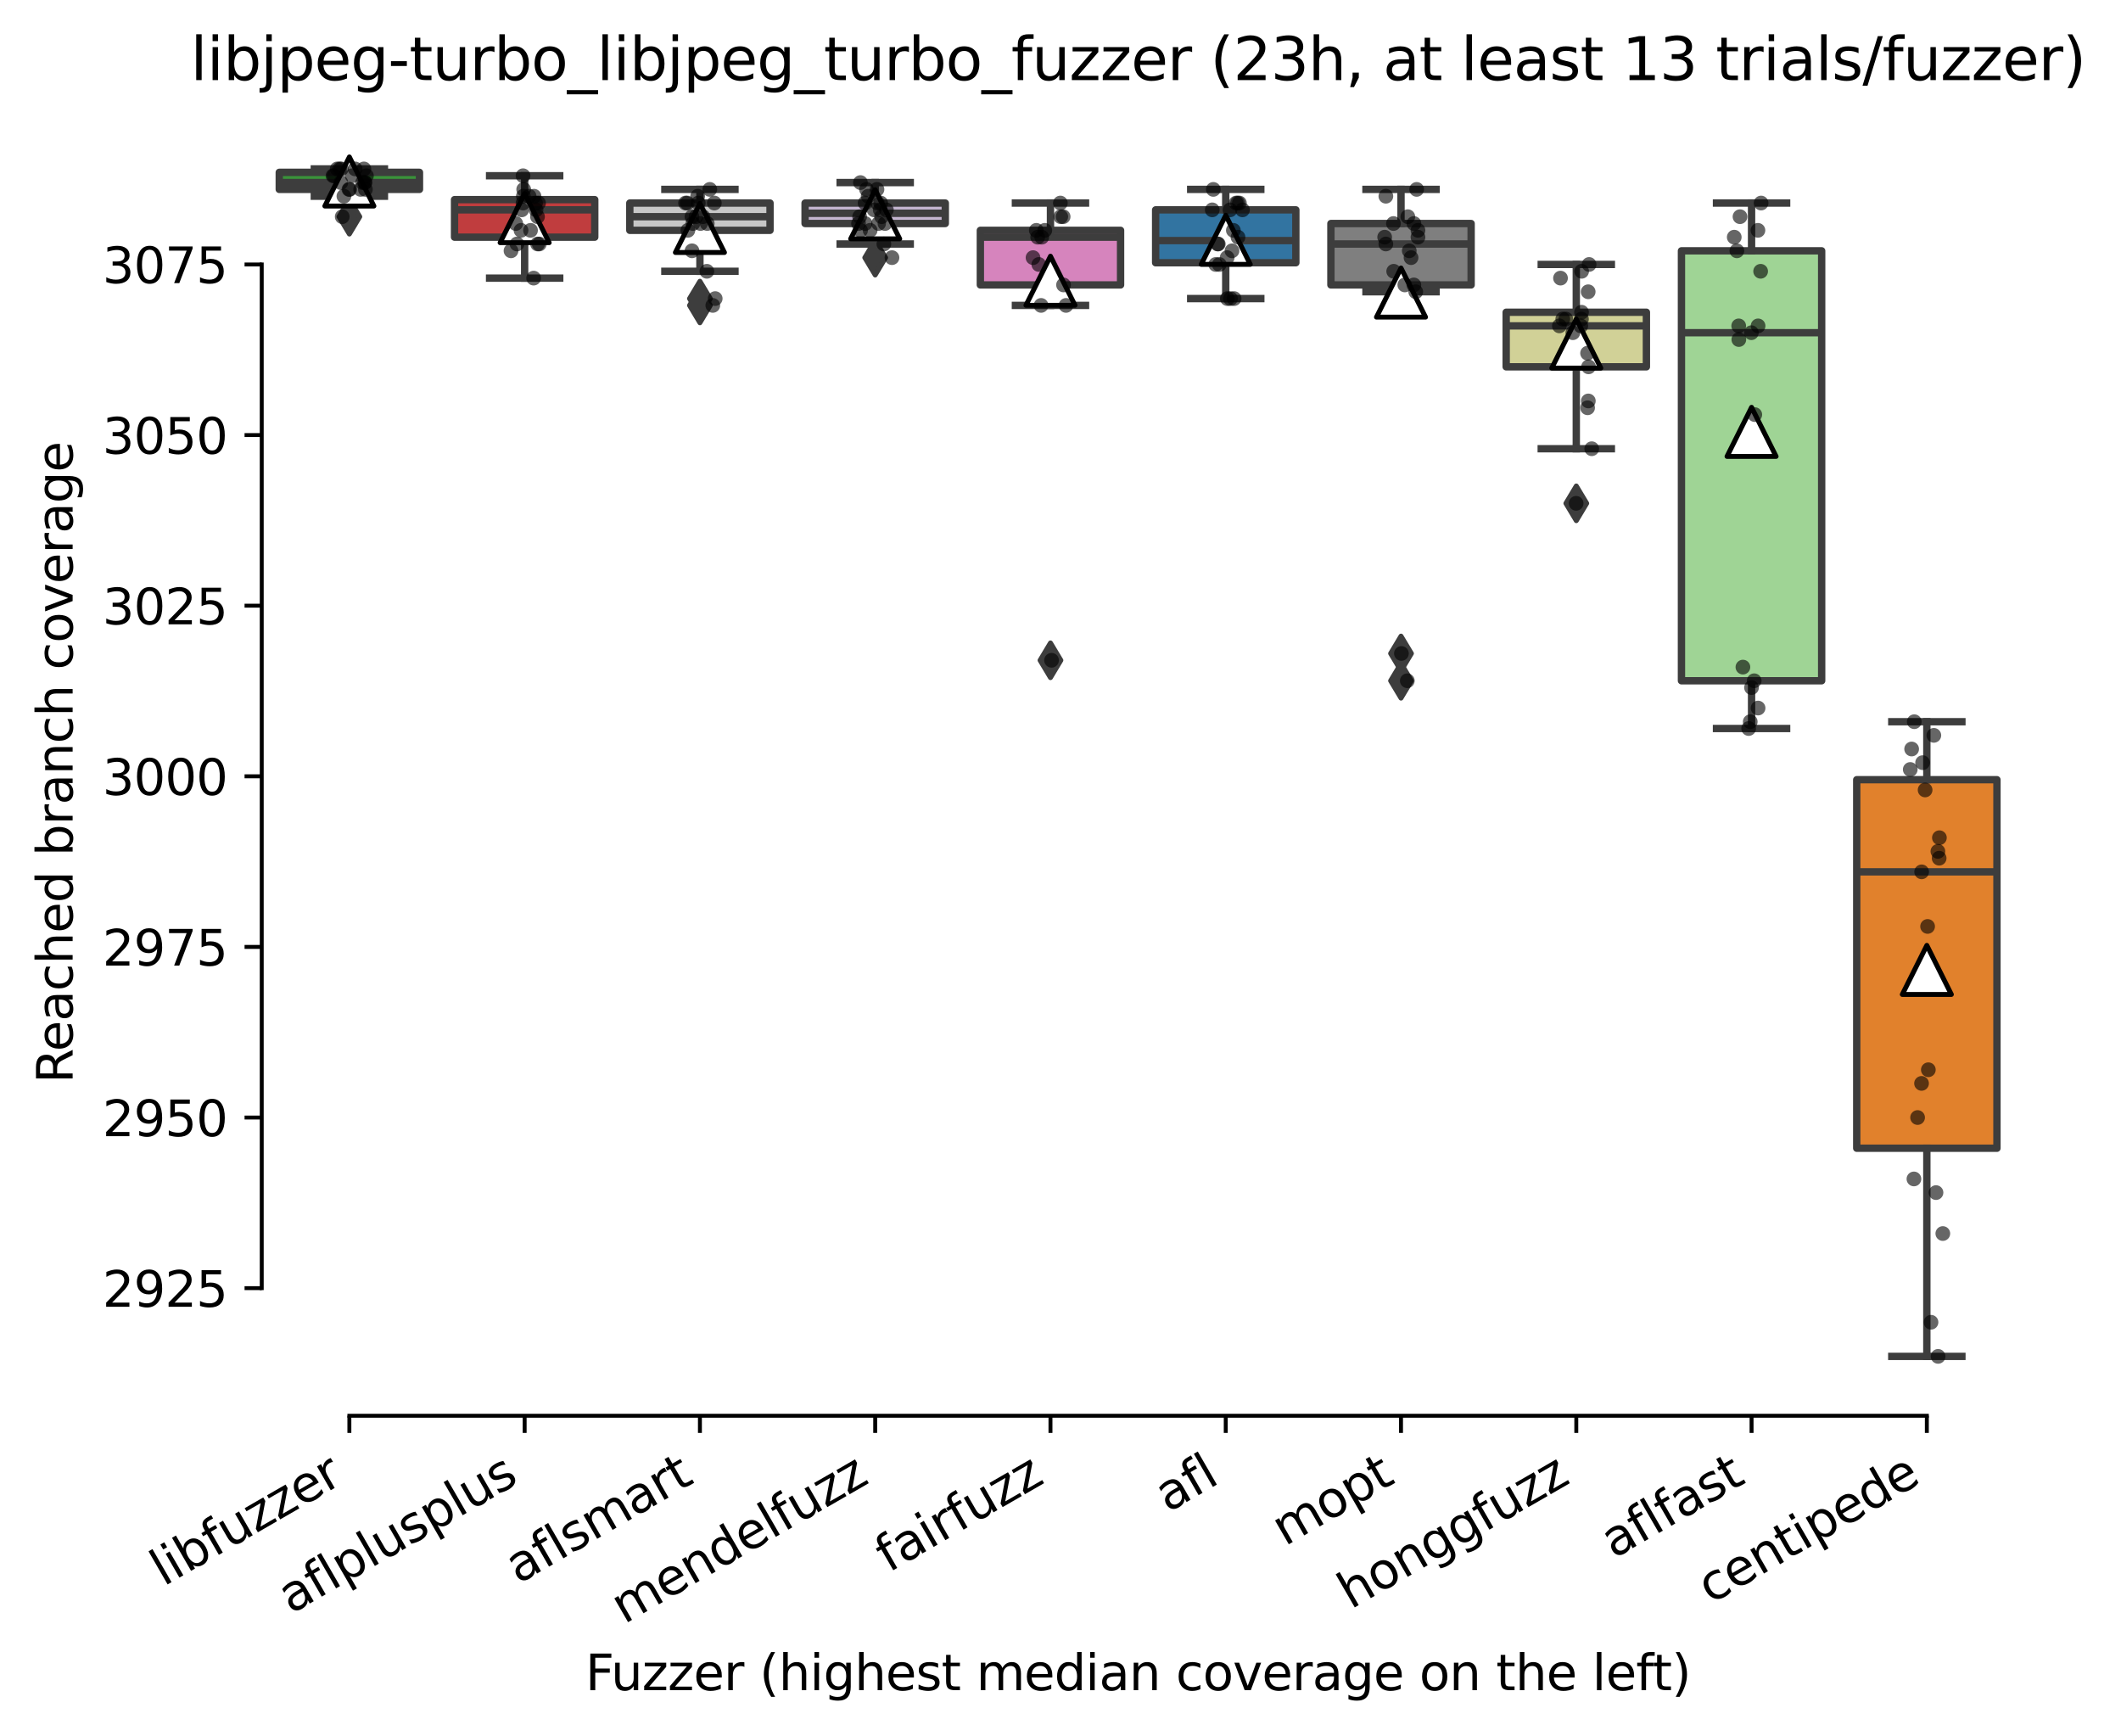 <?xml version="1.0" encoding="utf-8" standalone="no"?>
<!DOCTYPE svg PUBLIC "-//W3C//DTD SVG 1.1//EN"
  "http://www.w3.org/Graphics/SVG/1.1/DTD/svg11.dtd">
<svg xmlns:xlink="http://www.w3.org/1999/xlink" width="432.152pt" height="353.623pt" viewBox="0 0 432.152 353.623" xmlns="http://www.w3.org/2000/svg" version="1.1">
 <defs>
  <style type="text/css">*{stroke-linejoin: round; stroke-linecap: butt}</style>
 </defs>
 <g id="figure_1">
  <g id="patch_1">
   <path d="M 0 353.623 
L 432.152 353.623 
L 432.152 0 
L 0 0 
z
" style="fill: #ffffff"/>
  </g>
  <g id="axes_1">
   <g id="patch_2">
    <path d="M 53.328 288.43 
L 410.448 288.43 
L 410.448 22.318 
L 53.328 22.318 
z
" style="fill: #ffffff"/>
   </g>
   <g id="patch_3">
    <path d="M 56.899 38.585 
L 85.469 38.585 
L 85.469 35.109 
L 56.899 35.109 
L 56.899 38.585 
z
" clip-path="url(#p7815cc77e7)" style="fill: #3a923a; stroke: #3d3d3d; stroke-width: 1.5; stroke-linejoin: miter"/>
   </g>
   <g id="patch_4">
    <path d="M 92.611 48.318 
L 121.181 48.318 
L 121.181 40.671 
L 92.611 40.671 
L 92.611 48.318 
z
" clip-path="url(#p7815cc77e7)" style="fill: #c03d3e; stroke: #3d3d3d; stroke-width: 1.5; stroke-linejoin: miter"/>
   </g>
   <g id="patch_5">
    <path d="M 128.323 46.927 
L 156.893 46.927 
L 156.893 41.366 
L 128.323 41.366 
L 128.323 46.927 
z
" clip-path="url(#p7815cc77e7)" style="fill: #c7c7c7; stroke: #3d3d3d; stroke-width: 1.5; stroke-linejoin: miter"/>
   </g>
   <g id="patch_6">
    <path d="M 164.035 45.537 
L 192.605 45.537 
L 192.605 41.366 
L 164.035 41.366 
L 164.035 45.537 
z
" clip-path="url(#p7815cc77e7)" style="fill: #c4b5d0; stroke: #3d3d3d; stroke-width: 1.5; stroke-linejoin: miter"/>
   </g>
   <g id="patch_7">
    <path d="M 199.747 58.05 
L 228.317 58.05 
L 228.317 46.927 
L 199.747 46.927 
L 199.747 58.05 
z
" clip-path="url(#p7815cc77e7)" style="fill: #d684bd; stroke: #3d3d3d; stroke-width: 1.5; stroke-linejoin: miter"/>
   </g>
   <g id="patch_8">
    <path d="M 235.459 53.531 
L 264.029 53.531 
L 264.029 42.756 
L 235.459 42.756 
L 235.459 53.531 
z
" clip-path="url(#p7815cc77e7)" style="fill: #3274a1; stroke: #3d3d3d; stroke-width: 1.5; stroke-linejoin: miter"/>
   </g>
   <g id="patch_9">
    <path d="M 271.171 58.05 
L 299.741 58.05 
L 299.741 45.537 
L 271.171 45.537 
L 271.171 58.05 
z
" clip-path="url(#p7815cc77e7)" style="fill: #7f7f7f; stroke: #3d3d3d; stroke-width: 1.5; stroke-linejoin: miter"/>
   </g>
   <g id="patch_10">
    <path d="M 306.883 74.734 
L 335.453 74.734 
L 335.453 63.611 
L 306.883 63.611 
L 306.883 74.734 
z
" clip-path="url(#p7815cc77e7)" style="fill: #d1d197; stroke: #3d3d3d; stroke-width: 1.5; stroke-linejoin: miter"/>
   </g>
   <g id="patch_11">
    <path d="M 342.595 138.69 
L 371.165 138.69 
L 371.165 51.098 
L 342.595 51.098 
L 342.595 138.69 
z
" clip-path="url(#p7815cc77e7)" style="fill: #9fd495; stroke: #3d3d3d; stroke-width: 1.5; stroke-linejoin: miter"/>
   </g>
   <g id="patch_12">
    <path d="M 378.307 233.929 
L 406.877 233.929 
L 406.877 158.85 
L 378.307 158.85 
L 378.307 233.929 
z
" clip-path="url(#p7815cc77e7)" style="fill: #e1812c; stroke: #3d3d3d; stroke-width: 1.5; stroke-linejoin: miter"/>
   </g>
   <g id="matplotlib.axis_1">
    <g id="xtick_1">
     <g id="line2d_1">
      <defs>
       <path id="me9f6eb9a57" d="M 0 0 
L 0 3.5 
" style="stroke: #000000; stroke-width: 0.8"/>
      </defs>
      <g>
       <use xlink:href="#me9f6eb9a57" x="71.184" y="288.43" style="stroke: #000000; stroke-width: 0.8"/>
      </g>
     </g>
     <g id="text_1">
      <!-- libfuzzer -->
      <g transform="translate(33.318 323.272) rotate(-30) scale(0.1 -0.1)">
       <defs>
        <path id="DejaVuSans-6c" d="M 603 4863 
L 1178 4863 
L 1178 0 
L 603 0 
L 603 4863 
z
" transform="scale(0.016)"/>
        <path id="DejaVuSans-69" d="M 603 3500 
L 1178 3500 
L 1178 0 
L 603 0 
L 603 3500 
z
M 603 4863 
L 1178 4863 
L 1178 4134 
L 603 4134 
L 603 4863 
z
" transform="scale(0.016)"/>
        <path id="DejaVuSans-62" d="M 3116 1747 
Q 3116 2381 2855 2742 
Q 2594 3103 2138 3103 
Q 1681 3103 1420 2742 
Q 1159 2381 1159 1747 
Q 1159 1113 1420 752 
Q 1681 391 2138 391 
Q 2594 391 2855 752 
Q 3116 1113 3116 1747 
z
M 1159 2969 
Q 1341 3281 1617 3432 
Q 1894 3584 2278 3584 
Q 2916 3584 3314 3078 
Q 3713 2572 3713 1747 
Q 3713 922 3314 415 
Q 2916 -91 2278 -91 
Q 1894 -91 1617 61 
Q 1341 213 1159 525 
L 1159 0 
L 581 0 
L 581 4863 
L 1159 4863 
L 1159 2969 
z
" transform="scale(0.016)"/>
        <path id="DejaVuSans-66" d="M 2375 4863 
L 2375 4384 
L 1825 4384 
Q 1516 4384 1395 4259 
Q 1275 4134 1275 3809 
L 1275 3500 
L 2222 3500 
L 2222 3053 
L 1275 3053 
L 1275 0 
L 697 0 
L 697 3053 
L 147 3053 
L 147 3500 
L 697 3500 
L 697 3744 
Q 697 4328 969 4595 
Q 1241 4863 1831 4863 
L 2375 4863 
z
" transform="scale(0.016)"/>
        <path id="DejaVuSans-75" d="M 544 1381 
L 544 3500 
L 1119 3500 
L 1119 1403 
Q 1119 906 1312 657 
Q 1506 409 1894 409 
Q 2359 409 2629 706 
Q 2900 1003 2900 1516 
L 2900 3500 
L 3475 3500 
L 3475 0 
L 2900 0 
L 2900 538 
Q 2691 219 2414 64 
Q 2138 -91 1772 -91 
Q 1169 -91 856 284 
Q 544 659 544 1381 
z
M 1991 3584 
L 1991 3584 
z
" transform="scale(0.016)"/>
        <path id="DejaVuSans-7a" d="M 353 3500 
L 3084 3500 
L 3084 2975 
L 922 459 
L 3084 459 
L 3084 0 
L 275 0 
L 275 525 
L 2438 3041 
L 353 3041 
L 353 3500 
z
" transform="scale(0.016)"/>
        <path id="DejaVuSans-65" d="M 3597 1894 
L 3597 1613 
L 953 1613 
Q 991 1019 1311 708 
Q 1631 397 2203 397 
Q 2534 397 2845 478 
Q 3156 559 3463 722 
L 3463 178 
Q 3153 47 2828 -22 
Q 2503 -91 2169 -91 
Q 1331 -91 842 396 
Q 353 884 353 1716 
Q 353 2575 817 3079 
Q 1281 3584 2069 3584 
Q 2775 3584 3186 3129 
Q 3597 2675 3597 1894 
z
M 3022 2063 
Q 3016 2534 2758 2815 
Q 2500 3097 2075 3097 
Q 1594 3097 1305 2825 
Q 1016 2553 972 2059 
L 3022 2063 
z
" transform="scale(0.016)"/>
        <path id="DejaVuSans-72" d="M 2631 2963 
Q 2534 3019 2420 3045 
Q 2306 3072 2169 3072 
Q 1681 3072 1420 2755 
Q 1159 2438 1159 1844 
L 1159 0 
L 581 0 
L 581 3500 
L 1159 3500 
L 1159 2956 
Q 1341 3275 1631 3429 
Q 1922 3584 2338 3584 
Q 2397 3584 2469 3576 
Q 2541 3569 2628 3553 
L 2631 2963 
z
" transform="scale(0.016)"/>
       </defs>
       <use xlink:href="#DejaVuSans-6c"/>
       <use xlink:href="#DejaVuSans-69" x="27.783"/>
       <use xlink:href="#DejaVuSans-62" x="55.566"/>
       <use xlink:href="#DejaVuSans-66" x="119.043"/>
       <use xlink:href="#DejaVuSans-75" x="154.248"/>
       <use xlink:href="#DejaVuSans-7a" x="217.627"/>
       <use xlink:href="#DejaVuSans-7a" x="270.117"/>
       <use xlink:href="#DejaVuSans-65" x="322.607"/>
       <use xlink:href="#DejaVuSans-72" x="384.131"/>
      </g>
     </g>
    </g>
    <g id="xtick_2">
     <g id="line2d_2">
      <g>
       <use xlink:href="#me9f6eb9a57" x="106.896" y="288.43" style="stroke: #000000; stroke-width: 0.8"/>
      </g>
     </g>
     <g id="text_2">
      <!-- aflplusplus -->
      <g transform="translate(59.287 328.897) rotate(-30) scale(0.1 -0.1)">
       <defs>
        <path id="DejaVuSans-61" d="M 2194 1759 
Q 1497 1759 1228 1600 
Q 959 1441 959 1056 
Q 959 750 1161 570 
Q 1363 391 1709 391 
Q 2188 391 2477 730 
Q 2766 1069 2766 1631 
L 2766 1759 
L 2194 1759 
z
M 3341 1997 
L 3341 0 
L 2766 0 
L 2766 531 
Q 2569 213 2275 61 
Q 1981 -91 1556 -91 
Q 1019 -91 701 211 
Q 384 513 384 1019 
Q 384 1609 779 1909 
Q 1175 2209 1959 2209 
L 2766 2209 
L 2766 2266 
Q 2766 2663 2505 2880 
Q 2244 3097 1772 3097 
Q 1472 3097 1187 3025 
Q 903 2953 641 2809 
L 641 3341 
Q 956 3463 1253 3523 
Q 1550 3584 1831 3584 
Q 2591 3584 2966 3190 
Q 3341 2797 3341 1997 
z
" transform="scale(0.016)"/>
        <path id="DejaVuSans-70" d="M 1159 525 
L 1159 -1331 
L 581 -1331 
L 581 3500 
L 1159 3500 
L 1159 2969 
Q 1341 3281 1617 3432 
Q 1894 3584 2278 3584 
Q 2916 3584 3314 3078 
Q 3713 2572 3713 1747 
Q 3713 922 3314 415 
Q 2916 -91 2278 -91 
Q 1894 -91 1617 61 
Q 1341 213 1159 525 
z
M 3116 1747 
Q 3116 2381 2855 2742 
Q 2594 3103 2138 3103 
Q 1681 3103 1420 2742 
Q 1159 2381 1159 1747 
Q 1159 1113 1420 752 
Q 1681 391 2138 391 
Q 2594 391 2855 752 
Q 3116 1113 3116 1747 
z
" transform="scale(0.016)"/>
        <path id="DejaVuSans-73" d="M 2834 3397 
L 2834 2853 
Q 2591 2978 2328 3040 
Q 2066 3103 1784 3103 
Q 1356 3103 1142 2972 
Q 928 2841 928 2578 
Q 928 2378 1081 2264 
Q 1234 2150 1697 2047 
L 1894 2003 
Q 2506 1872 2764 1633 
Q 3022 1394 3022 966 
Q 3022 478 2636 193 
Q 2250 -91 1575 -91 
Q 1294 -91 989 -36 
Q 684 19 347 128 
L 347 722 
Q 666 556 975 473 
Q 1284 391 1588 391 
Q 1994 391 2212 530 
Q 2431 669 2431 922 
Q 2431 1156 2273 1281 
Q 2116 1406 1581 1522 
L 1381 1569 
Q 847 1681 609 1914 
Q 372 2147 372 2553 
Q 372 3047 722 3315 
Q 1072 3584 1716 3584 
Q 2034 3584 2315 3537 
Q 2597 3491 2834 3397 
z
" transform="scale(0.016)"/>
       </defs>
       <use xlink:href="#DejaVuSans-61"/>
       <use xlink:href="#DejaVuSans-66" x="61.279"/>
       <use xlink:href="#DejaVuSans-6c" x="96.484"/>
       <use xlink:href="#DejaVuSans-70" x="124.268"/>
       <use xlink:href="#DejaVuSans-6c" x="187.744"/>
       <use xlink:href="#DejaVuSans-75" x="215.527"/>
       <use xlink:href="#DejaVuSans-73" x="278.906"/>
       <use xlink:href="#DejaVuSans-70" x="331.006"/>
       <use xlink:href="#DejaVuSans-6c" x="394.482"/>
       <use xlink:href="#DejaVuSans-75" x="422.266"/>
       <use xlink:href="#DejaVuSans-73" x="485.645"/>
      </g>
     </g>
    </g>
    <g id="xtick_3">
     <g id="line2d_3">
      <g>
       <use xlink:href="#me9f6eb9a57" x="142.608" y="288.43" style="stroke: #000000; stroke-width: 0.8"/>
      </g>
     </g>
     <g id="text_3">
      <!-- aflsmart -->
      <g transform="translate(105.597 322.779) rotate(-30) scale(0.1 -0.1)">
       <defs>
        <path id="DejaVuSans-6d" d="M 3328 2828 
Q 3544 3216 3844 3400 
Q 4144 3584 4550 3584 
Q 5097 3584 5394 3201 
Q 5691 2819 5691 2113 
L 5691 0 
L 5113 0 
L 5113 2094 
Q 5113 2597 4934 2840 
Q 4756 3084 4391 3084 
Q 3944 3084 3684 2787 
Q 3425 2491 3425 1978 
L 3425 0 
L 2847 0 
L 2847 2094 
Q 2847 2600 2669 2842 
Q 2491 3084 2119 3084 
Q 1678 3084 1418 2786 
Q 1159 2488 1159 1978 
L 1159 0 
L 581 0 
L 581 3500 
L 1159 3500 
L 1159 2956 
Q 1356 3278 1631 3431 
Q 1906 3584 2284 3584 
Q 2666 3584 2933 3390 
Q 3200 3197 3328 2828 
z
" transform="scale(0.016)"/>
        <path id="DejaVuSans-74" d="M 1172 4494 
L 1172 3500 
L 2356 3500 
L 2356 3053 
L 1172 3053 
L 1172 1153 
Q 1172 725 1289 603 
Q 1406 481 1766 481 
L 2356 481 
L 2356 0 
L 1766 0 
Q 1100 0 847 248 
Q 594 497 594 1153 
L 594 3053 
L 172 3053 
L 172 3500 
L 594 3500 
L 594 4494 
L 1172 4494 
z
" transform="scale(0.016)"/>
       </defs>
       <use xlink:href="#DejaVuSans-61"/>
       <use xlink:href="#DejaVuSans-66" x="61.279"/>
       <use xlink:href="#DejaVuSans-6c" x="96.484"/>
       <use xlink:href="#DejaVuSans-73" x="124.268"/>
       <use xlink:href="#DejaVuSans-6d" x="176.367"/>
       <use xlink:href="#DejaVuSans-61" x="273.779"/>
       <use xlink:href="#DejaVuSans-72" x="335.059"/>
       <use xlink:href="#DejaVuSans-74" x="376.172"/>
      </g>
     </g>
    </g>
    <g id="xtick_4">
     <g id="line2d_4">
      <g>
       <use xlink:href="#me9f6eb9a57" x="178.32" y="288.43" style="stroke: #000000; stroke-width: 0.8"/>
      </g>
     </g>
     <g id="text_4">
      <!-- mendelfuzz -->
      <g transform="translate(127.167 330.943) rotate(-30) scale(0.1 -0.1)">
       <defs>
        <path id="DejaVuSans-6e" d="M 3513 2113 
L 3513 0 
L 2938 0 
L 2938 2094 
Q 2938 2591 2744 2837 
Q 2550 3084 2163 3084 
Q 1697 3084 1428 2787 
Q 1159 2491 1159 1978 
L 1159 0 
L 581 0 
L 581 3500 
L 1159 3500 
L 1159 2956 
Q 1366 3272 1645 3428 
Q 1925 3584 2291 3584 
Q 2894 3584 3203 3211 
Q 3513 2838 3513 2113 
z
" transform="scale(0.016)"/>
        <path id="DejaVuSans-64" d="M 2906 2969 
L 2906 4863 
L 3481 4863 
L 3481 0 
L 2906 0 
L 2906 525 
Q 2725 213 2448 61 
Q 2172 -91 1784 -91 
Q 1150 -91 751 415 
Q 353 922 353 1747 
Q 353 2572 751 3078 
Q 1150 3584 1784 3584 
Q 2172 3584 2448 3432 
Q 2725 3281 2906 2969 
z
M 947 1747 
Q 947 1113 1208 752 
Q 1469 391 1925 391 
Q 2381 391 2643 752 
Q 2906 1113 2906 1747 
Q 2906 2381 2643 2742 
Q 2381 3103 1925 3103 
Q 1469 3103 1208 2742 
Q 947 2381 947 1747 
z
" transform="scale(0.016)"/>
       </defs>
       <use xlink:href="#DejaVuSans-6d"/>
       <use xlink:href="#DejaVuSans-65" x="97.412"/>
       <use xlink:href="#DejaVuSans-6e" x="158.936"/>
       <use xlink:href="#DejaVuSans-64" x="222.314"/>
       <use xlink:href="#DejaVuSans-65" x="285.791"/>
       <use xlink:href="#DejaVuSans-6c" x="347.314"/>
       <use xlink:href="#DejaVuSans-66" x="375.098"/>
       <use xlink:href="#DejaVuSans-75" x="410.303"/>
       <use xlink:href="#DejaVuSans-7a" x="473.682"/>
       <use xlink:href="#DejaVuSans-7a" x="526.172"/>
      </g>
     </g>
    </g>
    <g id="xtick_5">
     <g id="line2d_5">
      <g>
       <use xlink:href="#me9f6eb9a57" x="214.032" y="288.43" style="stroke: #000000; stroke-width: 0.8"/>
      </g>
     </g>
     <g id="text_5">
      <!-- fairfuzz -->
      <g transform="translate(181.043 320.457) rotate(-30) scale(0.1 -0.1)">
       <use xlink:href="#DejaVuSans-66"/>
       <use xlink:href="#DejaVuSans-61" x="35.205"/>
       <use xlink:href="#DejaVuSans-69" x="96.484"/>
       <use xlink:href="#DejaVuSans-72" x="124.268"/>
       <use xlink:href="#DejaVuSans-66" x="165.381"/>
       <use xlink:href="#DejaVuSans-75" x="200.586"/>
       <use xlink:href="#DejaVuSans-7a" x="263.965"/>
       <use xlink:href="#DejaVuSans-7a" x="316.455"/>
      </g>
     </g>
    </g>
    <g id="xtick_6">
     <g id="line2d_6">
      <g>
       <use xlink:href="#me9f6eb9a57" x="249.744" y="288.43" style="stroke: #000000; stroke-width: 0.8"/>
      </g>
     </g>
     <g id="text_6">
      <!-- afl -->
      <g transform="translate(237.943 308.224) rotate(-30) scale(0.1 -0.1)">
       <use xlink:href="#DejaVuSans-61"/>
       <use xlink:href="#DejaVuSans-66" x="61.279"/>
       <use xlink:href="#DejaVuSans-6c" x="96.484"/>
      </g>
     </g>
    </g>
    <g id="xtick_7">
     <g id="line2d_7">
      <g>
       <use xlink:href="#me9f6eb9a57" x="285.456" y="288.43" style="stroke: #000000; stroke-width: 0.8"/>
      </g>
     </g>
     <g id="text_7">
      <!-- mopt -->
      <g transform="translate(261.789 315.075) rotate(-30) scale(0.1 -0.1)">
       <defs>
        <path id="DejaVuSans-6f" d="M 1959 3097 
Q 1497 3097 1228 2736 
Q 959 2375 959 1747 
Q 959 1119 1226 758 
Q 1494 397 1959 397 
Q 2419 397 2687 759 
Q 2956 1122 2956 1747 
Q 2956 2369 2687 2733 
Q 2419 3097 1959 3097 
z
M 1959 3584 
Q 2709 3584 3137 3096 
Q 3566 2609 3566 1747 
Q 3566 888 3137 398 
Q 2709 -91 1959 -91 
Q 1206 -91 779 398 
Q 353 888 353 1747 
Q 353 2609 779 3096 
Q 1206 3584 1959 3584 
z
" transform="scale(0.016)"/>
       </defs>
       <use xlink:href="#DejaVuSans-6d"/>
       <use xlink:href="#DejaVuSans-6f" x="97.412"/>
       <use xlink:href="#DejaVuSans-70" x="158.594"/>
       <use xlink:href="#DejaVuSans-74" x="222.07"/>
      </g>
     </g>
    </g>
    <g id="xtick_8">
     <g id="line2d_8">
      <g>
       <use xlink:href="#me9f6eb9a57" x="321.168" y="288.43" style="stroke: #000000; stroke-width: 0.8"/>
      </g>
     </g>
     <g id="text_8">
      <!-- honggfuzz -->
      <g transform="translate(275.229 327.933) rotate(-30) scale(0.1 -0.1)">
       <defs>
        <path id="DejaVuSans-68" d="M 3513 2113 
L 3513 0 
L 2938 0 
L 2938 2094 
Q 2938 2591 2744 2837 
Q 2550 3084 2163 3084 
Q 1697 3084 1428 2787 
Q 1159 2491 1159 1978 
L 1159 0 
L 581 0 
L 581 4863 
L 1159 4863 
L 1159 2956 
Q 1366 3272 1645 3428 
Q 1925 3584 2291 3584 
Q 2894 3584 3203 3211 
Q 3513 2838 3513 2113 
z
" transform="scale(0.016)"/>
        <path id="DejaVuSans-67" d="M 2906 1791 
Q 2906 2416 2648 2759 
Q 2391 3103 1925 3103 
Q 1463 3103 1205 2759 
Q 947 2416 947 1791 
Q 947 1169 1205 825 
Q 1463 481 1925 481 
Q 2391 481 2648 825 
Q 2906 1169 2906 1791 
z
M 3481 434 
Q 3481 -459 3084 -895 
Q 2688 -1331 1869 -1331 
Q 1566 -1331 1297 -1286 
Q 1028 -1241 775 -1147 
L 775 -588 
Q 1028 -725 1275 -790 
Q 1522 -856 1778 -856 
Q 2344 -856 2625 -561 
Q 2906 -266 2906 331 
L 2906 616 
Q 2728 306 2450 153 
Q 2172 0 1784 0 
Q 1141 0 747 490 
Q 353 981 353 1791 
Q 353 2603 747 3093 
Q 1141 3584 1784 3584 
Q 2172 3584 2450 3431 
Q 2728 3278 2906 2969 
L 2906 3500 
L 3481 3500 
L 3481 434 
z
" transform="scale(0.016)"/>
       </defs>
       <use xlink:href="#DejaVuSans-68"/>
       <use xlink:href="#DejaVuSans-6f" x="63.379"/>
       <use xlink:href="#DejaVuSans-6e" x="124.561"/>
       <use xlink:href="#DejaVuSans-67" x="187.939"/>
       <use xlink:href="#DejaVuSans-67" x="251.416"/>
       <use xlink:href="#DejaVuSans-66" x="314.893"/>
       <use xlink:href="#DejaVuSans-75" x="350.098"/>
       <use xlink:href="#DejaVuSans-7a" x="413.477"/>
       <use xlink:href="#DejaVuSans-7a" x="465.967"/>
      </g>
     </g>
    </g>
    <g id="xtick_9">
     <g id="line2d_9">
      <g>
       <use xlink:href="#me9f6eb9a57" x="356.88" y="288.43" style="stroke: #000000; stroke-width: 0.8"/>
      </g>
     </g>
     <g id="text_9">
      <!-- aflfast -->
      <g transform="translate(328.816 317.613) rotate(-30) scale(0.1 -0.1)">
       <use xlink:href="#DejaVuSans-61"/>
       <use xlink:href="#DejaVuSans-66" x="61.279"/>
       <use xlink:href="#DejaVuSans-6c" x="96.484"/>
       <use xlink:href="#DejaVuSans-66" x="124.268"/>
       <use xlink:href="#DejaVuSans-61" x="159.473"/>
       <use xlink:href="#DejaVuSans-73" x="220.752"/>
       <use xlink:href="#DejaVuSans-74" x="272.852"/>
      </g>
     </g>
    </g>
    <g id="xtick_10">
     <g id="line2d_10">
      <g>
       <use xlink:href="#me9f6eb9a57" x="392.592" y="288.43" style="stroke: #000000; stroke-width: 0.8"/>
      </g>
     </g>
     <g id="text_10">
      <!-- centipede -->
      <g transform="translate(348.519 326.856) rotate(-30) scale(0.1 -0.1)">
       <defs>
        <path id="DejaVuSans-63" d="M 3122 3366 
L 3122 2828 
Q 2878 2963 2633 3030 
Q 2388 3097 2138 3097 
Q 1578 3097 1268 2742 
Q 959 2388 959 1747 
Q 959 1106 1268 751 
Q 1578 397 2138 397 
Q 2388 397 2633 464 
Q 2878 531 3122 666 
L 3122 134 
Q 2881 22 2623 -34 
Q 2366 -91 2075 -91 
Q 1284 -91 818 406 
Q 353 903 353 1747 
Q 353 2603 823 3093 
Q 1294 3584 2113 3584 
Q 2378 3584 2631 3529 
Q 2884 3475 3122 3366 
z
" transform="scale(0.016)"/>
       </defs>
       <use xlink:href="#DejaVuSans-63"/>
       <use xlink:href="#DejaVuSans-65" x="54.98"/>
       <use xlink:href="#DejaVuSans-6e" x="116.504"/>
       <use xlink:href="#DejaVuSans-74" x="179.883"/>
       <use xlink:href="#DejaVuSans-69" x="219.092"/>
       <use xlink:href="#DejaVuSans-70" x="246.875"/>
       <use xlink:href="#DejaVuSans-65" x="310.352"/>
       <use xlink:href="#DejaVuSans-64" x="371.875"/>
       <use xlink:href="#DejaVuSans-65" x="435.352"/>
      </g>
     </g>
    </g>
    <g id="text_11">
     <!-- Fuzzer (highest median coverage on the left) -->
     <g transform="translate(119.27 344.343) scale(0.1 -0.1)">
      <defs>
       <path id="DejaVuSans-46" d="M 628 4666 
L 3309 4666 
L 3309 4134 
L 1259 4134 
L 1259 2759 
L 3109 2759 
L 3109 2228 
L 1259 2228 
L 1259 0 
L 628 0 
L 628 4666 
z
" transform="scale(0.016)"/>
       <path id="DejaVuSans-20" transform="scale(0.016)"/>
       <path id="DejaVuSans-28" d="M 1984 4856 
Q 1566 4138 1362 3434 
Q 1159 2731 1159 2009 
Q 1159 1288 1364 580 
Q 1569 -128 1984 -844 
L 1484 -844 
Q 1016 -109 783 600 
Q 550 1309 550 2009 
Q 550 2706 781 3412 
Q 1013 4119 1484 4856 
L 1984 4856 
z
" transform="scale(0.016)"/>
       <path id="DejaVuSans-76" d="M 191 3500 
L 800 3500 
L 1894 563 
L 2988 3500 
L 3597 3500 
L 2284 0 
L 1503 0 
L 191 3500 
z
" transform="scale(0.016)"/>
       <path id="DejaVuSans-29" d="M 513 4856 
L 1013 4856 
Q 1481 4119 1714 3412 
Q 1947 2706 1947 2009 
Q 1947 1309 1714 600 
Q 1481 -109 1013 -844 
L 513 -844 
Q 928 -128 1133 580 
Q 1338 1288 1338 2009 
Q 1338 2731 1133 3434 
Q 928 4138 513 4856 
z
" transform="scale(0.016)"/>
      </defs>
      <use xlink:href="#DejaVuSans-46"/>
      <use xlink:href="#DejaVuSans-75" x="52.02"/>
      <use xlink:href="#DejaVuSans-7a" x="115.398"/>
      <use xlink:href="#DejaVuSans-7a" x="167.889"/>
      <use xlink:href="#DejaVuSans-65" x="220.379"/>
      <use xlink:href="#DejaVuSans-72" x="281.902"/>
      <use xlink:href="#DejaVuSans-20" x="323.016"/>
      <use xlink:href="#DejaVuSans-28" x="354.803"/>
      <use xlink:href="#DejaVuSans-68" x="393.816"/>
      <use xlink:href="#DejaVuSans-69" x="457.195"/>
      <use xlink:href="#DejaVuSans-67" x="484.979"/>
      <use xlink:href="#DejaVuSans-68" x="548.455"/>
      <use xlink:href="#DejaVuSans-65" x="611.834"/>
      <use xlink:href="#DejaVuSans-73" x="673.357"/>
      <use xlink:href="#DejaVuSans-74" x="725.457"/>
      <use xlink:href="#DejaVuSans-20" x="764.666"/>
      <use xlink:href="#DejaVuSans-6d" x="796.453"/>
      <use xlink:href="#DejaVuSans-65" x="893.865"/>
      <use xlink:href="#DejaVuSans-64" x="955.389"/>
      <use xlink:href="#DejaVuSans-69" x="1018.865"/>
      <use xlink:href="#DejaVuSans-61" x="1046.648"/>
      <use xlink:href="#DejaVuSans-6e" x="1107.928"/>
      <use xlink:href="#DejaVuSans-20" x="1171.307"/>
      <use xlink:href="#DejaVuSans-63" x="1203.094"/>
      <use xlink:href="#DejaVuSans-6f" x="1258.074"/>
      <use xlink:href="#DejaVuSans-76" x="1319.256"/>
      <use xlink:href="#DejaVuSans-65" x="1378.436"/>
      <use xlink:href="#DejaVuSans-72" x="1439.959"/>
      <use xlink:href="#DejaVuSans-61" x="1481.072"/>
      <use xlink:href="#DejaVuSans-67" x="1542.352"/>
      <use xlink:href="#DejaVuSans-65" x="1605.828"/>
      <use xlink:href="#DejaVuSans-20" x="1667.352"/>
      <use xlink:href="#DejaVuSans-6f" x="1699.139"/>
      <use xlink:href="#DejaVuSans-6e" x="1760.32"/>
      <use xlink:href="#DejaVuSans-20" x="1823.699"/>
      <use xlink:href="#DejaVuSans-74" x="1855.486"/>
      <use xlink:href="#DejaVuSans-68" x="1894.695"/>
      <use xlink:href="#DejaVuSans-65" x="1958.074"/>
      <use xlink:href="#DejaVuSans-20" x="2019.598"/>
      <use xlink:href="#DejaVuSans-6c" x="2051.385"/>
      <use xlink:href="#DejaVuSans-65" x="2079.168"/>
      <use xlink:href="#DejaVuSans-66" x="2140.691"/>
      <use xlink:href="#DejaVuSans-74" x="2174.146"/>
      <use xlink:href="#DejaVuSans-29" x="2213.355"/>
     </g>
    </g>
   </g>
   <g id="matplotlib.axis_2">
    <g id="ytick_1">
     <g id="line2d_11">
      <defs>
       <path id="m637331bda1" d="M 0 0 
L -3.5 0 
" style="stroke: #000000; stroke-width: 0.8"/>
      </defs>
      <g>
       <use xlink:href="#m637331bda1" x="53.328" y="262.431" style="stroke: #000000; stroke-width: 0.8"/>
      </g>
     </g>
     <g id="text_12">
      <!-- 2925 -->
      <g transform="translate(20.878 266.23) scale(0.1 -0.1)">
       <defs>
        <path id="DejaVuSans-32" d="M 1228 531 
L 3431 531 
L 3431 0 
L 469 0 
L 469 531 
Q 828 903 1448 1529 
Q 2069 2156 2228 2338 
Q 2531 2678 2651 2914 
Q 2772 3150 2772 3378 
Q 2772 3750 2511 3984 
Q 2250 4219 1831 4219 
Q 1534 4219 1204 4116 
Q 875 4013 500 3803 
L 500 4441 
Q 881 4594 1212 4672 
Q 1544 4750 1819 4750 
Q 2544 4750 2975 4387 
Q 3406 4025 3406 3419 
Q 3406 3131 3298 2873 
Q 3191 2616 2906 2266 
Q 2828 2175 2409 1742 
Q 1991 1309 1228 531 
z
" transform="scale(0.016)"/>
        <path id="DejaVuSans-39" d="M 703 97 
L 703 672 
Q 941 559 1184 500 
Q 1428 441 1663 441 
Q 2288 441 2617 861 
Q 2947 1281 2994 2138 
Q 2813 1869 2534 1725 
Q 2256 1581 1919 1581 
Q 1219 1581 811 2004 
Q 403 2428 403 3163 
Q 403 3881 828 4315 
Q 1253 4750 1959 4750 
Q 2769 4750 3195 4129 
Q 3622 3509 3622 2328 
Q 3622 1225 3098 567 
Q 2575 -91 1691 -91 
Q 1453 -91 1209 -44 
Q 966 3 703 97 
z
M 1959 2075 
Q 2384 2075 2632 2365 
Q 2881 2656 2881 3163 
Q 2881 3666 2632 3958 
Q 2384 4250 1959 4250 
Q 1534 4250 1286 3958 
Q 1038 3666 1038 3163 
Q 1038 2656 1286 2365 
Q 1534 2075 1959 2075 
z
" transform="scale(0.016)"/>
        <path id="DejaVuSans-35" d="M 691 4666 
L 3169 4666 
L 3169 4134 
L 1269 4134 
L 1269 2991 
Q 1406 3038 1543 3061 
Q 1681 3084 1819 3084 
Q 2600 3084 3056 2656 
Q 3513 2228 3513 1497 
Q 3513 744 3044 326 
Q 2575 -91 1722 -91 
Q 1428 -91 1123 -41 
Q 819 9 494 109 
L 494 744 
Q 775 591 1075 516 
Q 1375 441 1709 441 
Q 2250 441 2565 725 
Q 2881 1009 2881 1497 
Q 2881 1984 2565 2268 
Q 2250 2553 1709 2553 
Q 1456 2553 1204 2497 
Q 953 2441 691 2322 
L 691 4666 
z
" transform="scale(0.016)"/>
       </defs>
       <use xlink:href="#DejaVuSans-32"/>
       <use xlink:href="#DejaVuSans-39" x="63.623"/>
       <use xlink:href="#DejaVuSans-32" x="127.246"/>
       <use xlink:href="#DejaVuSans-35" x="190.869"/>
      </g>
     </g>
    </g>
    <g id="ytick_2">
     <g id="line2d_12">
      <g>
       <use xlink:href="#m637331bda1" x="53.328" y="227.672" style="stroke: #000000; stroke-width: 0.8"/>
      </g>
     </g>
     <g id="text_13">
      <!-- 2950 -->
      <g transform="translate(20.878 231.471) scale(0.1 -0.1)">
       <defs>
        <path id="DejaVuSans-30" d="M 2034 4250 
Q 1547 4250 1301 3770 
Q 1056 3291 1056 2328 
Q 1056 1369 1301 889 
Q 1547 409 2034 409 
Q 2525 409 2770 889 
Q 3016 1369 3016 2328 
Q 3016 3291 2770 3770 
Q 2525 4250 2034 4250 
z
M 2034 4750 
Q 2819 4750 3233 4129 
Q 3647 3509 3647 2328 
Q 3647 1150 3233 529 
Q 2819 -91 2034 -91 
Q 1250 -91 836 529 
Q 422 1150 422 2328 
Q 422 3509 836 4129 
Q 1250 4750 2034 4750 
z
" transform="scale(0.016)"/>
       </defs>
       <use xlink:href="#DejaVuSans-32"/>
       <use xlink:href="#DejaVuSans-39" x="63.623"/>
       <use xlink:href="#DejaVuSans-35" x="127.246"/>
       <use xlink:href="#DejaVuSans-30" x="190.869"/>
      </g>
     </g>
    </g>
    <g id="ytick_3">
     <g id="line2d_13">
      <g>
       <use xlink:href="#m637331bda1" x="53.328" y="192.913" style="stroke: #000000; stroke-width: 0.8"/>
      </g>
     </g>
     <g id="text_14">
      <!-- 2975 -->
      <g transform="translate(20.878 196.713) scale(0.1 -0.1)">
       <defs>
        <path id="DejaVuSans-37" d="M 525 4666 
L 3525 4666 
L 3525 4397 
L 1831 0 
L 1172 0 
L 2766 4134 
L 525 4134 
L 525 4666 
z
" transform="scale(0.016)"/>
       </defs>
       <use xlink:href="#DejaVuSans-32"/>
       <use xlink:href="#DejaVuSans-39" x="63.623"/>
       <use xlink:href="#DejaVuSans-37" x="127.246"/>
       <use xlink:href="#DejaVuSans-35" x="190.869"/>
      </g>
     </g>
    </g>
    <g id="ytick_4">
     <g id="line2d_14">
      <g>
       <use xlink:href="#m637331bda1" x="53.328" y="158.155" style="stroke: #000000; stroke-width: 0.8"/>
      </g>
     </g>
     <g id="text_15">
      <!-- 3000 -->
      <g transform="translate(20.878 161.954) scale(0.1 -0.1)">
       <defs>
        <path id="DejaVuSans-33" d="M 2597 2516 
Q 3050 2419 3304 2112 
Q 3559 1806 3559 1356 
Q 3559 666 3084 287 
Q 2609 -91 1734 -91 
Q 1441 -91 1130 -33 
Q 819 25 488 141 
L 488 750 
Q 750 597 1062 519 
Q 1375 441 1716 441 
Q 2309 441 2620 675 
Q 2931 909 2931 1356 
Q 2931 1769 2642 2001 
Q 2353 2234 1838 2234 
L 1294 2234 
L 1294 2753 
L 1863 2753 
Q 2328 2753 2575 2939 
Q 2822 3125 2822 3475 
Q 2822 3834 2567 4026 
Q 2313 4219 1838 4219 
Q 1578 4219 1281 4162 
Q 984 4106 628 3988 
L 628 4550 
Q 988 4650 1302 4700 
Q 1616 4750 1894 4750 
Q 2613 4750 3031 4423 
Q 3450 4097 3450 3541 
Q 3450 3153 3228 2886 
Q 3006 2619 2597 2516 
z
" transform="scale(0.016)"/>
       </defs>
       <use xlink:href="#DejaVuSans-33"/>
       <use xlink:href="#DejaVuSans-30" x="63.623"/>
       <use xlink:href="#DejaVuSans-30" x="127.246"/>
       <use xlink:href="#DejaVuSans-30" x="190.869"/>
      </g>
     </g>
    </g>
    <g id="ytick_5">
     <g id="line2d_15">
      <g>
       <use xlink:href="#m637331bda1" x="53.328" y="123.396" style="stroke: #000000; stroke-width: 0.8"/>
      </g>
     </g>
     <g id="text_16">
      <!-- 3025 -->
      <g transform="translate(20.878 127.195) scale(0.1 -0.1)">
       <use xlink:href="#DejaVuSans-33"/>
       <use xlink:href="#DejaVuSans-30" x="63.623"/>
       <use xlink:href="#DejaVuSans-32" x="127.246"/>
       <use xlink:href="#DejaVuSans-35" x="190.869"/>
      </g>
     </g>
    </g>
    <g id="ytick_6">
     <g id="line2d_16">
      <g>
       <use xlink:href="#m637331bda1" x="53.328" y="88.638" style="stroke: #000000; stroke-width: 0.8"/>
      </g>
     </g>
     <g id="text_17">
      <!-- 3050 -->
      <g transform="translate(20.878 92.437) scale(0.1 -0.1)">
       <use xlink:href="#DejaVuSans-33"/>
       <use xlink:href="#DejaVuSans-30" x="63.623"/>
       <use xlink:href="#DejaVuSans-35" x="127.246"/>
       <use xlink:href="#DejaVuSans-30" x="190.869"/>
      </g>
     </g>
    </g>
    <g id="ytick_7">
     <g id="line2d_17">
      <g>
       <use xlink:href="#m637331bda1" x="53.328" y="53.879" style="stroke: #000000; stroke-width: 0.8"/>
      </g>
     </g>
     <g id="text_18">
      <!-- 3075 -->
      <g transform="translate(20.878 57.678) scale(0.1 -0.1)">
       <use xlink:href="#DejaVuSans-33"/>
       <use xlink:href="#DejaVuSans-30" x="63.623"/>
       <use xlink:href="#DejaVuSans-37" x="127.246"/>
       <use xlink:href="#DejaVuSans-35" x="190.869"/>
      </g>
     </g>
    </g>
    <g id="text_19">
     <!-- Reached branch coverage -->
     <g transform="translate(14.798 220.706) rotate(-90) scale(0.1 -0.1)">
      <defs>
       <path id="DejaVuSans-52" d="M 2841 2188 
Q 3044 2119 3236 1894 
Q 3428 1669 3622 1275 
L 4263 0 
L 3584 0 
L 2988 1197 
Q 2756 1666 2539 1819 
Q 2322 1972 1947 1972 
L 1259 1972 
L 1259 0 
L 628 0 
L 628 4666 
L 2053 4666 
Q 2853 4666 3247 4331 
Q 3641 3997 3641 3322 
Q 3641 2881 3436 2590 
Q 3231 2300 2841 2188 
z
M 1259 4147 
L 1259 2491 
L 2053 2491 
Q 2509 2491 2742 2702 
Q 2975 2913 2975 3322 
Q 2975 3731 2742 3939 
Q 2509 4147 2053 4147 
L 1259 4147 
z
" transform="scale(0.016)"/>
      </defs>
      <use xlink:href="#DejaVuSans-52"/>
      <use xlink:href="#DejaVuSans-65" x="64.982"/>
      <use xlink:href="#DejaVuSans-61" x="126.506"/>
      <use xlink:href="#DejaVuSans-63" x="187.785"/>
      <use xlink:href="#DejaVuSans-68" x="242.766"/>
      <use xlink:href="#DejaVuSans-65" x="306.145"/>
      <use xlink:href="#DejaVuSans-64" x="367.668"/>
      <use xlink:href="#DejaVuSans-20" x="431.145"/>
      <use xlink:href="#DejaVuSans-62" x="462.932"/>
      <use xlink:href="#DejaVuSans-72" x="526.408"/>
      <use xlink:href="#DejaVuSans-61" x="567.521"/>
      <use xlink:href="#DejaVuSans-6e" x="628.801"/>
      <use xlink:href="#DejaVuSans-63" x="692.18"/>
      <use xlink:href="#DejaVuSans-68" x="747.16"/>
      <use xlink:href="#DejaVuSans-20" x="810.539"/>
      <use xlink:href="#DejaVuSans-63" x="842.326"/>
      <use xlink:href="#DejaVuSans-6f" x="897.307"/>
      <use xlink:href="#DejaVuSans-76" x="958.488"/>
      <use xlink:href="#DejaVuSans-65" x="1017.668"/>
      <use xlink:href="#DejaVuSans-72" x="1079.191"/>
      <use xlink:href="#DejaVuSans-61" x="1120.305"/>
      <use xlink:href="#DejaVuSans-67" x="1181.584"/>
      <use xlink:href="#DejaVuSans-65" x="1245.061"/>
     </g>
    </g>
   </g>
   <g id="line2d_18">
    <path d="M 71.184 38.585 
L 71.184 39.976 
" clip-path="url(#p7815cc77e7)" style="fill: none; stroke: #3d3d3d; stroke-width: 1.5; stroke-linecap: square"/>
   </g>
   <g id="line2d_19">
    <path d="M 71.184 35.109 
L 71.184 34.414 
" clip-path="url(#p7815cc77e7)" style="fill: none; stroke: #3d3d3d; stroke-width: 1.5; stroke-linecap: square"/>
   </g>
   <g id="line2d_20">
    <path d="M 64.042 39.976 
L 78.327 39.976 
" clip-path="url(#p7815cc77e7)" style="fill: none; stroke: #3d3d3d; stroke-width: 1.5; stroke-linecap: square"/>
   </g>
   <g id="line2d_21">
    <path d="M 64.042 34.414 
L 78.327 34.414 
" clip-path="url(#p7815cc77e7)" style="fill: none; stroke: #3d3d3d; stroke-width: 1.5; stroke-linecap: square"/>
   </g>
   <g id="line2d_22">
    <defs>
     <path id="m980348d542" d="M -0 3.536 
L 2.121 0 
L -0 -3.536 
L -2.121 -0 
z
" style="stroke: #3d3d3d; stroke-linejoin: miter"/>
    </defs>
    <g clip-path="url(#p7815cc77e7)">
     <use xlink:href="#m980348d542" x="71.184" y="44.147" style="fill: #3d3d3d; stroke: #3d3d3d; stroke-linejoin: miter"/>
    </g>
   </g>
   <g id="line2d_23">
    <path d="M 106.896 48.318 
L 106.896 56.66 
" clip-path="url(#p7815cc77e7)" style="fill: none; stroke: #3d3d3d; stroke-width: 1.5; stroke-linecap: square"/>
   </g>
   <g id="line2d_24">
    <path d="M 106.896 40.671 
L 106.896 35.804 
" clip-path="url(#p7815cc77e7)" style="fill: none; stroke: #3d3d3d; stroke-width: 1.5; stroke-linecap: square"/>
   </g>
   <g id="line2d_25">
    <path d="M 99.754 56.66 
L 114.039 56.66 
" clip-path="url(#p7815cc77e7)" style="fill: none; stroke: #3d3d3d; stroke-width: 1.5; stroke-linecap: square"/>
   </g>
   <g id="line2d_26">
    <path d="M 99.754 35.804 
L 114.039 35.804 
" clip-path="url(#p7815cc77e7)" style="fill: none; stroke: #3d3d3d; stroke-width: 1.5; stroke-linecap: square"/>
   </g>
   <g id="line2d_27"/>
   <g id="line2d_28">
    <path d="M 142.608 46.927 
L 142.608 55.269 
" clip-path="url(#p7815cc77e7)" style="fill: none; stroke: #3d3d3d; stroke-width: 1.5; stroke-linecap: square"/>
   </g>
   <g id="line2d_29">
    <path d="M 142.608 41.366 
L 142.608 38.585 
" clip-path="url(#p7815cc77e7)" style="fill: none; stroke: #3d3d3d; stroke-width: 1.5; stroke-linecap: square"/>
   </g>
   <g id="line2d_30">
    <path d="M 135.466 55.269 
L 149.751 55.269 
" clip-path="url(#p7815cc77e7)" style="fill: none; stroke: #3d3d3d; stroke-width: 1.5; stroke-linecap: square"/>
   </g>
   <g id="line2d_31">
    <path d="M 135.466 38.585 
L 149.751 38.585 
" clip-path="url(#p7815cc77e7)" style="fill: none; stroke: #3d3d3d; stroke-width: 1.5; stroke-linecap: square"/>
   </g>
   <g id="line2d_32">
    <g clip-path="url(#p7815cc77e7)">
     <use xlink:href="#m980348d542" x="142.608" y="62.221" style="fill: #3d3d3d; stroke: #3d3d3d; stroke-linejoin: miter"/>
     <use xlink:href="#m980348d542" x="142.608" y="60.831" style="fill: #3d3d3d; stroke: #3d3d3d; stroke-linejoin: miter"/>
    </g>
   </g>
   <g id="line2d_33">
    <path d="M 178.32 45.537 
L 178.32 49.708 
" clip-path="url(#p7815cc77e7)" style="fill: none; stroke: #3d3d3d; stroke-width: 1.5; stroke-linecap: square"/>
   </g>
   <g id="line2d_34">
    <path d="M 178.32 41.366 
L 178.32 37.195 
" clip-path="url(#p7815cc77e7)" style="fill: none; stroke: #3d3d3d; stroke-width: 1.5; stroke-linecap: square"/>
   </g>
   <g id="line2d_35">
    <path d="M 171.178 49.708 
L 185.463 49.708 
" clip-path="url(#p7815cc77e7)" style="fill: none; stroke: #3d3d3d; stroke-width: 1.5; stroke-linecap: square"/>
   </g>
   <g id="line2d_36">
    <path d="M 171.178 37.195 
L 185.463 37.195 
" clip-path="url(#p7815cc77e7)" style="fill: none; stroke: #3d3d3d; stroke-width: 1.5; stroke-linecap: square"/>
   </g>
   <g id="line2d_37">
    <g clip-path="url(#p7815cc77e7)">
     <use xlink:href="#m980348d542" x="178.32" y="52.489" style="fill: #3d3d3d; stroke: #3d3d3d; stroke-linejoin: miter"/>
    </g>
   </g>
   <g id="line2d_38">
    <path d="M 214.032 58.05 
L 214.032 62.221 
" clip-path="url(#p7815cc77e7)" style="fill: none; stroke: #3d3d3d; stroke-width: 1.5; stroke-linecap: square"/>
   </g>
   <g id="line2d_39">
    <path d="M 214.032 46.927 
L 214.032 41.366 
" clip-path="url(#p7815cc77e7)" style="fill: none; stroke: #3d3d3d; stroke-width: 1.5; stroke-linecap: square"/>
   </g>
   <g id="line2d_40">
    <path d="M 206.89 62.221 
L 221.175 62.221 
" clip-path="url(#p7815cc77e7)" style="fill: none; stroke: #3d3d3d; stroke-width: 1.5; stroke-linecap: square"/>
   </g>
   <g id="line2d_41">
    <path d="M 206.89 41.366 
L 221.175 41.366 
" clip-path="url(#p7815cc77e7)" style="fill: none; stroke: #3d3d3d; stroke-width: 1.5; stroke-linecap: square"/>
   </g>
   <g id="line2d_42">
    <g clip-path="url(#p7815cc77e7)">
     <use xlink:href="#m980348d542" x="214.032" y="134.519" style="fill: #3d3d3d; stroke: #3d3d3d; stroke-linejoin: miter"/>
    </g>
   </g>
   <g id="line2d_43">
    <path d="M 249.744 53.531 
L 249.744 60.831 
" clip-path="url(#p7815cc77e7)" style="fill: none; stroke: #3d3d3d; stroke-width: 1.5; stroke-linecap: square"/>
   </g>
   <g id="line2d_44">
    <path d="M 249.744 42.756 
L 249.744 38.585 
" clip-path="url(#p7815cc77e7)" style="fill: none; stroke: #3d3d3d; stroke-width: 1.5; stroke-linecap: square"/>
   </g>
   <g id="line2d_45">
    <path d="M 242.602 60.831 
L 256.887 60.831 
" clip-path="url(#p7815cc77e7)" style="fill: none; stroke: #3d3d3d; stroke-width: 1.5; stroke-linecap: square"/>
   </g>
   <g id="line2d_46">
    <path d="M 242.602 38.585 
L 256.887 38.585 
" clip-path="url(#p7815cc77e7)" style="fill: none; stroke: #3d3d3d; stroke-width: 1.5; stroke-linecap: square"/>
   </g>
   <g id="line2d_47"/>
   <g id="line2d_48">
    <path d="M 285.456 58.05 
L 285.456 59.44 
" clip-path="url(#p7815cc77e7)" style="fill: none; stroke: #3d3d3d; stroke-width: 1.5; stroke-linecap: square"/>
   </g>
   <g id="line2d_49">
    <path d="M 285.456 45.537 
L 285.456 38.585 
" clip-path="url(#p7815cc77e7)" style="fill: none; stroke: #3d3d3d; stroke-width: 1.5; stroke-linecap: square"/>
   </g>
   <g id="line2d_50">
    <path d="M 278.314 59.44 
L 292.599 59.44 
" clip-path="url(#p7815cc77e7)" style="fill: none; stroke: #3d3d3d; stroke-width: 1.5; stroke-linecap: square"/>
   </g>
   <g id="line2d_51">
    <path d="M 278.314 38.585 
L 292.599 38.585 
" clip-path="url(#p7815cc77e7)" style="fill: none; stroke: #3d3d3d; stroke-width: 1.5; stroke-linecap: square"/>
   </g>
   <g id="line2d_52">
    <g clip-path="url(#p7815cc77e7)">
     <use xlink:href="#m980348d542" x="285.456" y="133.129" style="fill: #3d3d3d; stroke: #3d3d3d; stroke-linejoin: miter"/>
     <use xlink:href="#m980348d542" x="285.456" y="138.69" style="fill: #3d3d3d; stroke: #3d3d3d; stroke-linejoin: miter"/>
    </g>
   </g>
   <g id="line2d_53">
    <path d="M 321.168 74.734 
L 321.168 91.418 
" clip-path="url(#p7815cc77e7)" style="fill: none; stroke: #3d3d3d; stroke-width: 1.5; stroke-linecap: square"/>
   </g>
   <g id="line2d_54">
    <path d="M 321.168 63.611 
L 321.168 53.879 
" clip-path="url(#p7815cc77e7)" style="fill: none; stroke: #3d3d3d; stroke-width: 1.5; stroke-linecap: square"/>
   </g>
   <g id="line2d_55">
    <path d="M 314.026 91.418 
L 328.311 91.418 
" clip-path="url(#p7815cc77e7)" style="fill: none; stroke: #3d3d3d; stroke-width: 1.5; stroke-linecap: square"/>
   </g>
   <g id="line2d_56">
    <path d="M 314.026 53.879 
L 328.311 53.879 
" clip-path="url(#p7815cc77e7)" style="fill: none; stroke: #3d3d3d; stroke-width: 1.5; stroke-linecap: square"/>
   </g>
   <g id="line2d_57">
    <g clip-path="url(#p7815cc77e7)">
     <use xlink:href="#m980348d542" x="321.168" y="102.541" style="fill: #3d3d3d; stroke: #3d3d3d; stroke-linejoin: miter"/>
    </g>
   </g>
   <g id="line2d_58">
    <path d="M 356.88 138.69 
L 356.88 148.422 
" clip-path="url(#p7815cc77e7)" style="fill: none; stroke: #3d3d3d; stroke-width: 1.5; stroke-linecap: square"/>
   </g>
   <g id="line2d_59">
    <path d="M 356.88 51.098 
L 356.88 41.366 
" clip-path="url(#p7815cc77e7)" style="fill: none; stroke: #3d3d3d; stroke-width: 1.5; stroke-linecap: square"/>
   </g>
   <g id="line2d_60">
    <path d="M 349.738 148.422 
L 364.023 148.422 
" clip-path="url(#p7815cc77e7)" style="fill: none; stroke: #3d3d3d; stroke-width: 1.5; stroke-linecap: square"/>
   </g>
   <g id="line2d_61">
    <path d="M 349.738 41.366 
L 364.023 41.366 
" clip-path="url(#p7815cc77e7)" style="fill: none; stroke: #3d3d3d; stroke-width: 1.5; stroke-linecap: square"/>
   </g>
   <g id="line2d_62"/>
   <g id="line2d_63">
    <path d="M 392.592 233.929 
L 392.592 276.334 
" clip-path="url(#p7815cc77e7)" style="fill: none; stroke: #3d3d3d; stroke-width: 1.5; stroke-linecap: square"/>
   </g>
   <g id="line2d_64">
    <path d="M 392.592 158.85 
L 392.592 147.032 
" clip-path="url(#p7815cc77e7)" style="fill: none; stroke: #3d3d3d; stroke-width: 1.5; stroke-linecap: square"/>
   </g>
   <g id="line2d_65">
    <path d="M 385.45 276.334 
L 399.735 276.334 
" clip-path="url(#p7815cc77e7)" style="fill: none; stroke: #3d3d3d; stroke-width: 1.5; stroke-linecap: square"/>
   </g>
   <g id="line2d_66">
    <path d="M 385.45 147.032 
L 399.735 147.032 
" clip-path="url(#p7815cc77e7)" style="fill: none; stroke: #3d3d3d; stroke-width: 1.5; stroke-linecap: square"/>
   </g>
   <g id="line2d_67"/>
   <g id="line2d_68">
    <path d="M 56.899 37.195 
L 85.469 37.195 
" clip-path="url(#p7815cc77e7)" style="fill: none; stroke: #3d3d3d; stroke-width: 1.5"/>
   </g>
   <g id="line2d_69">
    <defs>
     <path id="m017ea891c2" d="M 0 -5 
L -5 5 
L 5 5 
z
" style="stroke: #000000; stroke-linejoin: miter"/>
    </defs>
    <g clip-path="url(#p7815cc77e7)">
     <use xlink:href="#m017ea891c2" x="71.184" y="36.975" style="fill: #ffffff; stroke: #000000; stroke-linejoin: miter"/>
    </g>
   </g>
   <g id="line2d_70">
    <path d="M 92.611 42.756 
L 121.181 42.756 
" clip-path="url(#p7815cc77e7)" style="fill: none; stroke: #3d3d3d; stroke-width: 1.5"/>
   </g>
   <g id="line2d_71">
    <g clip-path="url(#p7815cc77e7)">
     <use xlink:href="#m017ea891c2" x="106.896" y="44.439" style="fill: #ffffff; stroke: #000000; stroke-linejoin: miter"/>
    </g>
   </g>
   <g id="line2d_72">
    <path d="M 128.323 44.147 
L 156.893 44.147 
" clip-path="url(#p7815cc77e7)" style="fill: none; stroke: #3d3d3d; stroke-width: 1.5"/>
   </g>
   <g id="line2d_73">
    <g clip-path="url(#p7815cc77e7)">
     <use xlink:href="#m017ea891c2" x="142.608" y="46.437" style="fill: #ffffff; stroke: #000000; stroke-linejoin: miter"/>
    </g>
   </g>
   <g id="line2d_74">
    <path d="M 164.035 43.451 
L 192.605 43.451 
" clip-path="url(#p7815cc77e7)" style="fill: none; stroke: #3d3d3d; stroke-width: 1.5"/>
   </g>
   <g id="line2d_75">
    <g clip-path="url(#p7815cc77e7)">
     <use xlink:href="#m017ea891c2" x="178.32" y="43.66" style="fill: #ffffff; stroke: #000000; stroke-linejoin: miter"/>
    </g>
   </g>
   <g id="line2d_76">
    <path d="M 199.747 48.318 
L 228.317 48.318 
" clip-path="url(#p7815cc77e7)" style="fill: none; stroke: #3d3d3d; stroke-width: 1.5"/>
   </g>
   <g id="line2d_77">
    <g clip-path="url(#p7815cc77e7)">
     <use xlink:href="#m017ea891c2" x="214.032" y="57.194" style="fill: #ffffff; stroke: #000000; stroke-linejoin: miter"/>
    </g>
   </g>
   <g id="line2d_78">
    <path d="M 235.459 49.013 
L 264.029 49.013 
" clip-path="url(#p7815cc77e7)" style="fill: none; stroke: #3d3d3d; stroke-width: 1.5"/>
   </g>
   <g id="line2d_79">
    <g clip-path="url(#p7815cc77e7)">
     <use xlink:href="#m017ea891c2" x="249.744" y="48.858" style="fill: #ffffff; stroke: #000000; stroke-linejoin: miter"/>
    </g>
   </g>
   <g id="line2d_80">
    <path d="M 271.171 49.708 
L 299.741 49.708 
" clip-path="url(#p7815cc77e7)" style="fill: none; stroke: #3d3d3d; stroke-width: 1.5"/>
   </g>
   <g id="line2d_81">
    <g clip-path="url(#p7815cc77e7)">
     <use xlink:href="#m017ea891c2" x="285.456" y="59.604" style="fill: #ffffff; stroke: #000000; stroke-linejoin: miter"/>
    </g>
   </g>
   <g id="line2d_82">
    <path d="M 306.883 66.392 
L 335.453 66.392 
" clip-path="url(#p7815cc77e7)" style="fill: none; stroke: #3d3d3d; stroke-width: 1.5"/>
   </g>
   <g id="line2d_83">
    <g clip-path="url(#p7815cc77e7)">
     <use xlink:href="#m017ea891c2" x="321.168" y="69.991" style="fill: #ffffff; stroke: #000000; stroke-linejoin: miter"/>
    </g>
   </g>
   <g id="line2d_84">
    <path d="M 342.595 67.782 
L 371.165 67.782 
" clip-path="url(#p7815cc77e7)" style="fill: none; stroke: #3d3d3d; stroke-width: 1.5"/>
   </g>
   <g id="line2d_85">
    <g clip-path="url(#p7815cc77e7)">
     <use xlink:href="#m017ea891c2" x="356.88" y="87.983" style="fill: #ffffff; stroke: #000000; stroke-linejoin: miter"/>
    </g>
   </g>
   <g id="line2d_86">
    <path d="M 378.307 177.62 
L 406.877 177.62 
" clip-path="url(#p7815cc77e7)" style="fill: none; stroke: #3d3d3d; stroke-width: 1.5"/>
   </g>
   <g id="line2d_87">
    <g clip-path="url(#p7815cc77e7)">
     <use xlink:href="#m017ea891c2" x="392.592" y="197.597" style="fill: #ffffff; stroke: #000000; stroke-linejoin: miter"/>
    </g>
   </g>
   <g id="patch_13">
    <path d="M 53.328 262.431 
L 53.328 53.879 
" style="fill: none; stroke: #000000; stroke-width: 0.8; stroke-linejoin: miter; stroke-linecap: square"/>
   </g>
   <g id="patch_14">
    <path d="M 71.184 288.43 
L 392.592 288.43 
" style="fill: none; stroke: #000000; stroke-width: 0.8; stroke-linejoin: miter; stroke-linecap: square"/>
   </g>
   <g id="PathCollection_1">
    <defs>
     <path id="m1f9915ddd8" d="M 0 1.5 
C 0.398 1.5 0.779 1.342 1.061 1.061 
C 1.342 0.779 1.5 0.398 1.5 0 
C 1.5 -0.398 1.342 -0.779 1.061 -1.061 
C 0.779 -1.342 0.398 -1.5 0 -1.5 
C -0.398 -1.5 -0.779 -1.342 -1.061 -1.061 
C -1.342 -0.779 -1.5 -0.398 -1.5 0 
C -1.5 0.398 -1.342 0.779 -1.061 1.061 
C -0.779 1.342 -0.398 1.5 0 1.5 
z
"/>
    </defs>
    <g clip-path="url(#p7815cc77e7)">
     <use xlink:href="#m1f9915ddd8" x="74.146" y="34.414" style="fill-opacity: 0.6"/>
     <use xlink:href="#m1f9915ddd8" x="71.761" y="35.804" style="fill-opacity: 0.6"/>
     <use xlink:href="#m1f9915ddd8" x="69.728" y="44.147" style="fill-opacity: 0.6"/>
     <use xlink:href="#m1f9915ddd8" x="71.1" y="38.585" style="fill-opacity: 0.6"/>
     <use xlink:href="#m1f9915ddd8" x="73.479" y="38.585" style="fill-opacity: 0.6"/>
     <use xlink:href="#m1f9915ddd8" x="70.072" y="39.976" style="fill-opacity: 0.6"/>
     <use xlink:href="#m1f9915ddd8" x="68.706" y="34.414" style="fill-opacity: 0.6"/>
     <use xlink:href="#m1f9915ddd8" x="74.657" y="35.804" style="fill-opacity: 0.6"/>
     <use xlink:href="#m1f9915ddd8" x="73.889" y="37.195" style="fill-opacity: 0.6"/>
     <use xlink:href="#m1f9915ddd8" x="68.069" y="35.804" style="fill-opacity: 0.6"/>
     <use xlink:href="#m1f9915ddd8" x="74.299" y="37.195" style="fill-opacity: 0.6"/>
     <use xlink:href="#m1f9915ddd8" x="69.536" y="34.414" style="fill-opacity: 0.6"/>
     <use xlink:href="#m1f9915ddd8" x="69.188" y="34.414" style="fill-opacity: 0.6"/>
     <use xlink:href="#m1f9915ddd8" x="67.85" y="35.804" style="fill-opacity: 0.6"/>
     <use xlink:href="#m1f9915ddd8" x="71.235" y="38.585" style="fill-opacity: 0.6"/>
     <use xlink:href="#m1f9915ddd8" x="72.363" y="34.414" style="fill-opacity: 0.6"/>
     <use xlink:href="#m1f9915ddd8" x="74.448" y="38.585" style="fill-opacity: 0.6"/>
     <use xlink:href="#m1f9915ddd8" x="74.363" y="37.195" style="fill-opacity: 0.6"/>
     <use xlink:href="#m1f9915ddd8" x="69.446" y="37.195" style="fill-opacity: 0.6"/>
    </g>
   </g>
   <g id="PathCollection_2">
    <g clip-path="url(#p7815cc77e7)">
     <use xlink:href="#m1f9915ddd8" x="106.292" y="42.756" style="fill-opacity: 0.6"/>
     <use xlink:href="#m1f9915ddd8" x="109.219" y="42.756" style="fill-opacity: 0.6"/>
     <use xlink:href="#m1f9915ddd8" x="108.801" y="39.976" style="fill-opacity: 0.6"/>
     <use xlink:href="#m1f9915ddd8" x="109.125" y="41.366" style="fill-opacity: 0.6"/>
     <use xlink:href="#m1f9915ddd8" x="108.728" y="56.66" style="fill-opacity: 0.6"/>
     <use xlink:href="#m1f9915ddd8" x="105.085" y="45.537" style="fill-opacity: 0.6"/>
     <use xlink:href="#m1f9915ddd8" x="106.158" y="46.927" style="fill-opacity: 0.6"/>
     <use xlink:href="#m1f9915ddd8" x="109.729" y="41.366" style="fill-opacity: 0.6"/>
     <use xlink:href="#m1f9915ddd8" x="109.537" y="49.708" style="fill-opacity: 0.6"/>
     <use xlink:href="#m1f9915ddd8" x="109.886" y="49.708" style="fill-opacity: 0.6"/>
     <use xlink:href="#m1f9915ddd8" x="108.096" y="46.927" style="fill-opacity: 0.6"/>
     <use xlink:href="#m1f9915ddd8" x="107.805" y="39.976" style="fill-opacity: 0.6"/>
     <use xlink:href="#m1f9915ddd8" x="106.703" y="38.585" style="fill-opacity: 0.6"/>
     <use xlink:href="#m1f9915ddd8" x="106.571" y="35.804" style="fill-opacity: 0.6"/>
     <use xlink:href="#m1f9915ddd8" x="106.571" y="41.366" style="fill-opacity: 0.6"/>
     <use xlink:href="#m1f9915ddd8" x="109.515" y="44.147" style="fill-opacity: 0.6"/>
     <use xlink:href="#m1f9915ddd8" x="104.118" y="51.098" style="fill-opacity: 0.6"/>
     <use xlink:href="#m1f9915ddd8" x="106.638" y="39.976" style="fill-opacity: 0.6"/>
     <use xlink:href="#m1f9915ddd8" x="105.342" y="49.708" style="fill-opacity: 0.6"/>
    </g>
   </g>
   <g id="PathCollection_3">
    <g clip-path="url(#p7815cc77e7)">
     <use xlink:href="#m1f9915ddd8" x="142.15" y="39.976" style="fill-opacity: 0.6"/>
     <use xlink:href="#m1f9915ddd8" x="144.023" y="55.269" style="fill-opacity: 0.6"/>
     <use xlink:href="#m1f9915ddd8" x="140.153" y="46.927" style="fill-opacity: 0.6"/>
     <use xlink:href="#m1f9915ddd8" x="139.676" y="41.366" style="fill-opacity: 0.6"/>
     <use xlink:href="#m1f9915ddd8" x="141.818" y="44.147" style="fill-opacity: 0.6"/>
     <use xlink:href="#m1f9915ddd8" x="141.174" y="45.537" style="fill-opacity: 0.6"/>
     <use xlink:href="#m1f9915ddd8" x="143.231" y="44.147" style="fill-opacity: 0.6"/>
     <use xlink:href="#m1f9915ddd8" x="145.234" y="62.221" style="fill-opacity: 0.6"/>
     <use xlink:href="#m1f9915ddd8" x="144.618" y="38.585" style="fill-opacity: 0.6"/>
     <use xlink:href="#m1f9915ddd8" x="144.099" y="45.537" style="fill-opacity: 0.6"/>
     <use xlink:href="#m1f9915ddd8" x="140.986" y="44.147" style="fill-opacity: 0.6"/>
     <use xlink:href="#m1f9915ddd8" x="140.996" y="51.098" style="fill-opacity: 0.6"/>
     <use xlink:href="#m1f9915ddd8" x="140.029" y="41.366" style="fill-opacity: 0.6"/>
     <use xlink:href="#m1f9915ddd8" x="145.545" y="41.366" style="fill-opacity: 0.6"/>
     <use xlink:href="#m1f9915ddd8" x="142.726" y="45.537" style="fill-opacity: 0.6"/>
     <use xlink:href="#m1f9915ddd8" x="142.272" y="41.366" style="fill-opacity: 0.6"/>
     <use xlink:href="#m1f9915ddd8" x="145.722" y="60.831" style="fill-opacity: 0.6"/>
    </g>
   </g>
   <g id="PathCollection_4">
    <g clip-path="url(#p7815cc77e7)">
     <use xlink:href="#m1f9915ddd8" x="181.74" y="52.489" style="fill-opacity: 0.6"/>
     <use xlink:href="#m1f9915ddd8" x="179.443" y="41.366" style="fill-opacity: 0.6"/>
     <use xlink:href="#m1f9915ddd8" x="175.149" y="44.147" style="fill-opacity: 0.6"/>
     <use xlink:href="#m1f9915ddd8" x="180.088" y="49.708" style="fill-opacity: 0.6"/>
     <use xlink:href="#m1f9915ddd8" x="180.598" y="42.756" style="fill-opacity: 0.6"/>
     <use xlink:href="#m1f9915ddd8" x="179.012" y="45.537" style="fill-opacity: 0.6"/>
     <use xlink:href="#m1f9915ddd8" x="176.265" y="45.537" style="fill-opacity: 0.6"/>
     <use xlink:href="#m1f9915ddd8" x="179.632" y="44.147" style="fill-opacity: 0.6"/>
     <use xlink:href="#m1f9915ddd8" x="178.684" y="38.585" style="fill-opacity: 0.6"/>
     <use xlink:href="#m1f9915ddd8" x="175.308" y="37.195" style="fill-opacity: 0.6"/>
     <use xlink:href="#m1f9915ddd8" x="180.315" y="45.537" style="fill-opacity: 0.6"/>
     <use xlink:href="#m1f9915ddd8" x="175.341" y="46.927" style="fill-opacity: 0.6"/>
     <use xlink:href="#m1f9915ddd8" x="177.29" y="46.927" style="fill-opacity: 0.6"/>
     <use xlink:href="#m1f9915ddd8" x="178.101" y="42.756" style="fill-opacity: 0.6"/>
     <use xlink:href="#m1f9915ddd8" x="176.887" y="39.976" style="fill-opacity: 0.6"/>
     <use xlink:href="#m1f9915ddd8" x="178.77" y="41.366" style="fill-opacity: 0.6"/>
     <use xlink:href="#m1f9915ddd8" x="174.927" y="45.537" style="fill-opacity: 0.6"/>
     <use xlink:href="#m1f9915ddd8" x="176.553" y="38.585" style="fill-opacity: 0.6"/>
     <use xlink:href="#m1f9915ddd8" x="176.263" y="41.366" style="fill-opacity: 0.6"/>
     <use xlink:href="#m1f9915ddd8" x="179.346" y="42.756" style="fill-opacity: 0.6"/>
    </g>
   </g>
   <g id="PathCollection_5">
    <g clip-path="url(#p7815cc77e7)">
     <use xlink:href="#m1f9915ddd8" x="214.25" y="134.519" style="fill-opacity: 0.6"/>
     <use xlink:href="#m1f9915ddd8" x="216.617" y="44.147" style="fill-opacity: 0.6"/>
     <use xlink:href="#m1f9915ddd8" x="210.479" y="52.489" style="fill-opacity: 0.6"/>
     <use xlink:href="#m1f9915ddd8" x="216.695" y="58.05" style="fill-opacity: 0.6"/>
     <use xlink:href="#m1f9915ddd8" x="211.146" y="46.927" style="fill-opacity: 0.6"/>
     <use xlink:href="#m1f9915ddd8" x="212.118" y="62.221" style="fill-opacity: 0.6"/>
     <use xlink:href="#m1f9915ddd8" x="212.882" y="46.927" style="fill-opacity: 0.6"/>
     <use xlink:href="#m1f9915ddd8" x="212.255" y="48.318" style="fill-opacity: 0.6"/>
     <use xlink:href="#m1f9915ddd8" x="216.127" y="44.147" style="fill-opacity: 0.6"/>
     <use xlink:href="#m1f9915ddd8" x="217.2" y="62.221" style="fill-opacity: 0.6"/>
     <use xlink:href="#m1f9915ddd8" x="216.047" y="41.366" style="fill-opacity: 0.6"/>
     <use xlink:href="#m1f9915ddd8" x="211.659" y="53.879" style="fill-opacity: 0.6"/>
     <use xlink:href="#m1f9915ddd8" x="211.43" y="48.318" style="fill-opacity: 0.6"/>
    </g>
   </g>
   <g id="PathCollection_6">
    <g clip-path="url(#p7815cc77e7)">
     <use xlink:href="#m1f9915ddd8" x="250.617" y="42.756" style="fill-opacity: 0.6"/>
     <use xlink:href="#m1f9915ddd8" x="252.527" y="41.366" style="fill-opacity: 0.6"/>
     <use xlink:href="#m1f9915ddd8" x="252.168" y="41.366" style="fill-opacity: 0.6"/>
     <use xlink:href="#m1f9915ddd8" x="251.018" y="51.098" style="fill-opacity: 0.6"/>
     <use xlink:href="#m1f9915ddd8" x="251.849" y="41.366" style="fill-opacity: 0.6"/>
     <use xlink:href="#m1f9915ddd8" x="248.437" y="53.879" style="fill-opacity: 0.6"/>
     <use xlink:href="#m1f9915ddd8" x="250.026" y="52.489" style="fill-opacity: 0.6"/>
     <use xlink:href="#m1f9915ddd8" x="252.243" y="48.318" style="fill-opacity: 0.6"/>
     <use xlink:href="#m1f9915ddd8" x="248.221" y="49.708" style="fill-opacity: 0.6"/>
     <use xlink:href="#m1f9915ddd8" x="247.21" y="38.585" style="fill-opacity: 0.6"/>
     <use xlink:href="#m1f9915ddd8" x="251.296" y="46.927" style="fill-opacity: 0.6"/>
     <use xlink:href="#m1f9915ddd8" x="250.073" y="60.831" style="fill-opacity: 0.6"/>
     <use xlink:href="#m1f9915ddd8" x="247.703" y="53.879" style="fill-opacity: 0.6"/>
     <use xlink:href="#m1f9915ddd8" x="253.155" y="42.756" style="fill-opacity: 0.6"/>
     <use xlink:href="#m1f9915ddd8" x="246.994" y="42.756" style="fill-opacity: 0.6"/>
     <use xlink:href="#m1f9915ddd8" x="250.707" y="60.831" style="fill-opacity: 0.6"/>
     <use xlink:href="#m1f9915ddd8" x="248.08" y="49.708" style="fill-opacity: 0.6"/>
     <use xlink:href="#m1f9915ddd8" x="251.451" y="60.831" style="fill-opacity: 0.6"/>
    </g>
   </g>
   <g id="PathCollection_7">
    <g clip-path="url(#p7815cc77e7)">
     <use xlink:href="#m1f9915ddd8" x="287.138" y="51.098" style="fill-opacity: 0.6"/>
     <use xlink:href="#m1f9915ddd8" x="286.841" y="44.147" style="fill-opacity: 0.6"/>
     <use xlink:href="#m1f9915ddd8" x="282.125" y="48.318" style="fill-opacity: 0.6"/>
     <use xlink:href="#m1f9915ddd8" x="285.537" y="133.129" style="fill-opacity: 0.6"/>
     <use xlink:href="#m1f9915ddd8" x="286.229" y="58.05" style="fill-opacity: 0.6"/>
     <use xlink:href="#m1f9915ddd8" x="286.738" y="138.69" style="fill-opacity: 0.6"/>
     <use xlink:href="#m1f9915ddd8" x="287.499" y="52.489" style="fill-opacity: 0.6"/>
     <use xlink:href="#m1f9915ddd8" x="283.915" y="45.537" style="fill-opacity: 0.6"/>
     <use xlink:href="#m1f9915ddd8" x="283.967" y="55.269" style="fill-opacity: 0.6"/>
     <use xlink:href="#m1f9915ddd8" x="282.364" y="49.708" style="fill-opacity: 0.6"/>
     <use xlink:href="#m1f9915ddd8" x="288.068" y="58.05" style="fill-opacity: 0.6"/>
     <use xlink:href="#m1f9915ddd8" x="282.368" y="39.976" style="fill-opacity: 0.6"/>
     <use xlink:href="#m1f9915ddd8" x="288.458" y="59.44" style="fill-opacity: 0.6"/>
     <use xlink:href="#m1f9915ddd8" x="288.911" y="48.318" style="fill-opacity: 0.6"/>
     <use xlink:href="#m1f9915ddd8" x="288.91" y="46.927" style="fill-opacity: 0.6"/>
     <use xlink:href="#m1f9915ddd8" x="288.084" y="45.537" style="fill-opacity: 0.6"/>
     <use xlink:href="#m1f9915ddd8" x="288.644" y="38.585" style="fill-opacity: 0.6"/>
    </g>
   </g>
   <g id="PathCollection_8">
    <g clip-path="url(#p7815cc77e7)">
     <use xlink:href="#m1f9915ddd8" x="323.47" y="83.076" style="fill-opacity: 0.6"/>
     <use xlink:href="#m1f9915ddd8" x="322.221" y="65.002" style="fill-opacity: 0.6"/>
     <use xlink:href="#m1f9915ddd8" x="322.253" y="55.269" style="fill-opacity: 0.6"/>
     <use xlink:href="#m1f9915ddd8" x="324.316" y="91.418" style="fill-opacity: 0.6"/>
     <use xlink:href="#m1f9915ddd8" x="321.136" y="102.541" style="fill-opacity: 0.6"/>
     <use xlink:href="#m1f9915ddd8" x="323.779" y="53.879" style="fill-opacity: 0.6"/>
     <use xlink:href="#m1f9915ddd8" x="323.592" y="59.44" style="fill-opacity: 0.6"/>
     <use xlink:href="#m1f9915ddd8" x="319.044" y="65.002" style="fill-opacity: 0.6"/>
     <use xlink:href="#m1f9915ddd8" x="323.621" y="81.686" style="fill-opacity: 0.6"/>
     <use xlink:href="#m1f9915ddd8" x="320.468" y="67.782" style="fill-opacity: 0.6"/>
     <use xlink:href="#m1f9915ddd8" x="323.467" y="71.953" style="fill-opacity: 0.6"/>
     <use xlink:href="#m1f9915ddd8" x="317.721" y="66.392" style="fill-opacity: 0.6"/>
     <use xlink:href="#m1f9915ddd8" x="323.667" y="74.734" style="fill-opacity: 0.6"/>
     <use xlink:href="#m1f9915ddd8" x="318.412" y="65.002" style="fill-opacity: 0.6"/>
     <use xlink:href="#m1f9915ddd8" x="322.087" y="66.392" style="fill-opacity: 0.6"/>
     <use xlink:href="#m1f9915ddd8" x="322.234" y="63.611" style="fill-opacity: 0.6"/>
     <use xlink:href="#m1f9915ddd8" x="317.953" y="56.66" style="fill-opacity: 0.6"/>
    </g>
   </g>
   <g id="PathCollection_9">
    <g clip-path="url(#p7815cc77e7)">
     <use xlink:href="#m1f9915ddd8" x="358.818" y="41.366" style="fill-opacity: 0.6"/>
     <use xlink:href="#m1f9915ddd8" x="354.259" y="66.392" style="fill-opacity: 0.6"/>
     <use xlink:href="#m1f9915ddd8" x="353.89" y="51.098" style="fill-opacity: 0.6"/>
     <use xlink:href="#m1f9915ddd8" x="354.286" y="69.173" style="fill-opacity: 0.6"/>
     <use xlink:href="#m1f9915ddd8" x="356.871" y="140.08" style="fill-opacity: 0.6"/>
     <use xlink:href="#m1f9915ddd8" x="357.416" y="138.69" style="fill-opacity: 0.6"/>
     <use xlink:href="#m1f9915ddd8" x="357.535" y="84.467" style="fill-opacity: 0.6"/>
     <use xlink:href="#m1f9915ddd8" x="358.207" y="144.251" style="fill-opacity: 0.6"/>
     <use xlink:href="#m1f9915ddd8" x="355.117" y="135.909" style="fill-opacity: 0.6"/>
     <use xlink:href="#m1f9915ddd8" x="354.525" y="44.147" style="fill-opacity: 0.6"/>
     <use xlink:href="#m1f9915ddd8" x="358.207" y="66.392" style="fill-opacity: 0.6"/>
     <use xlink:href="#m1f9915ddd8" x="353.352" y="48.318" style="fill-opacity: 0.6"/>
     <use xlink:href="#m1f9915ddd8" x="356.84" y="67.782" style="fill-opacity: 0.6"/>
     <use xlink:href="#m1f9915ddd8" x="358.728" y="55.269" style="fill-opacity: 0.6"/>
     <use xlink:href="#m1f9915ddd8" x="356.288" y="148.422" style="fill-opacity: 0.6"/>
     <use xlink:href="#m1f9915ddd8" x="358.177" y="46.927" style="fill-opacity: 0.6"/>
     <use xlink:href="#m1f9915ddd8" x="356.611" y="147.032" style="fill-opacity: 0.6"/>
    </g>
   </g>
   <g id="PathCollection_10">
    <g clip-path="url(#p7815cc77e7)">
     <use xlink:href="#m1f9915ddd8" x="394.845" y="173.449" style="fill-opacity: 0.6"/>
     <use xlink:href="#m1f9915ddd8" x="391.513" y="220.72" style="fill-opacity: 0.6"/>
     <use xlink:href="#m1f9915ddd8" x="392.747" y="188.742" style="fill-opacity: 0.6"/>
     <use xlink:href="#m1f9915ddd8" x="393.44" y="269.382" style="fill-opacity: 0.6"/>
     <use xlink:href="#m1f9915ddd8" x="395.101" y="174.839" style="fill-opacity: 0.6"/>
     <use xlink:href="#m1f9915ddd8" x="391.534" y="177.62" style="fill-opacity: 0.6"/>
     <use xlink:href="#m1f9915ddd8" x="394.885" y="276.334" style="fill-opacity: 0.6"/>
     <use xlink:href="#m1f9915ddd8" x="391.731" y="155.374" style="fill-opacity: 0.6"/>
     <use xlink:href="#m1f9915ddd8" x="390.708" y="227.672" style="fill-opacity: 0.6"/>
     <use xlink:href="#m1f9915ddd8" x="389.212" y="156.764" style="fill-opacity: 0.6"/>
     <use xlink:href="#m1f9915ddd8" x="389.962" y="240.185" style="fill-opacity: 0.6"/>
     <use xlink:href="#m1f9915ddd8" x="394.458" y="242.966" style="fill-opacity: 0.6"/>
     <use xlink:href="#m1f9915ddd8" x="389.495" y="152.593" style="fill-opacity: 0.6"/>
     <use xlink:href="#m1f9915ddd8" x="395.849" y="251.308" style="fill-opacity: 0.6"/>
     <use xlink:href="#m1f9915ddd8" x="392.898" y="217.94" style="fill-opacity: 0.6"/>
     <use xlink:href="#m1f9915ddd8" x="394.018" y="149.813" style="fill-opacity: 0.6"/>
     <use xlink:href="#m1f9915ddd8" x="395.153" y="170.668" style="fill-opacity: 0.6"/>
     <use xlink:href="#m1f9915ddd8" x="392.24" y="160.936" style="fill-opacity: 0.6"/>
     <use xlink:href="#m1f9915ddd8" x="390.029" y="147.032" style="fill-opacity: 0.6"/>
    </g>
   </g>
   <g id="text_20">
    <!-- libjpeg-turbo_libjpeg_turbo_fuzzer (23h, at least 13 trials/fuzzer) -->
    <g transform="translate(38.824 16.318) scale(0.12 -0.12)">
     <defs>
      <path id="DejaVuSans-6a" d="M 603 3500 
L 1178 3500 
L 1178 -63 
Q 1178 -731 923 -1031 
Q 669 -1331 103 -1331 
L -116 -1331 
L -116 -844 
L 38 -844 
Q 366 -844 484 -692 
Q 603 -541 603 -63 
L 603 3500 
z
M 603 4863 
L 1178 4863 
L 1178 4134 
L 603 4134 
L 603 4863 
z
" transform="scale(0.016)"/>
      <path id="DejaVuSans-2d" d="M 313 2009 
L 1997 2009 
L 1997 1497 
L 313 1497 
L 313 2009 
z
" transform="scale(0.016)"/>
      <path id="DejaVuSans-5f" d="M 3263 -1063 
L 3263 -1509 
L -63 -1509 
L -63 -1063 
L 3263 -1063 
z
" transform="scale(0.016)"/>
      <path id="DejaVuSans-2c" d="M 750 794 
L 1409 794 
L 1409 256 
L 897 -744 
L 494 -744 
L 750 256 
L 750 794 
z
" transform="scale(0.016)"/>
      <path id="DejaVuSans-31" d="M 794 531 
L 1825 531 
L 1825 4091 
L 703 3866 
L 703 4441 
L 1819 4666 
L 2450 4666 
L 2450 531 
L 3481 531 
L 3481 0 
L 794 0 
L 794 531 
z
" transform="scale(0.016)"/>
      <path id="DejaVuSans-2f" d="M 1625 4666 
L 2156 4666 
L 531 -594 
L 0 -594 
L 1625 4666 
z
" transform="scale(0.016)"/>
     </defs>
     <use xlink:href="#DejaVuSans-6c"/>
     <use xlink:href="#DejaVuSans-69" x="27.783"/>
     <use xlink:href="#DejaVuSans-62" x="55.566"/>
     <use xlink:href="#DejaVuSans-6a" x="119.043"/>
     <use xlink:href="#DejaVuSans-70" x="146.826"/>
     <use xlink:href="#DejaVuSans-65" x="210.303"/>
     <use xlink:href="#DejaVuSans-67" x="271.826"/>
     <use xlink:href="#DejaVuSans-2d" x="335.303"/>
     <use xlink:href="#DejaVuSans-74" x="371.387"/>
     <use xlink:href="#DejaVuSans-75" x="410.596"/>
     <use xlink:href="#DejaVuSans-72" x="473.975"/>
     <use xlink:href="#DejaVuSans-62" x="515.088"/>
     <use xlink:href="#DejaVuSans-6f" x="578.564"/>
     <use xlink:href="#DejaVuSans-5f" x="639.746"/>
     <use xlink:href="#DejaVuSans-6c" x="689.746"/>
     <use xlink:href="#DejaVuSans-69" x="717.529"/>
     <use xlink:href="#DejaVuSans-62" x="745.312"/>
     <use xlink:href="#DejaVuSans-6a" x="808.789"/>
     <use xlink:href="#DejaVuSans-70" x="836.572"/>
     <use xlink:href="#DejaVuSans-65" x="900.049"/>
     <use xlink:href="#DejaVuSans-67" x="961.572"/>
     <use xlink:href="#DejaVuSans-5f" x="1025.049"/>
     <use xlink:href="#DejaVuSans-74" x="1075.049"/>
     <use xlink:href="#DejaVuSans-75" x="1114.258"/>
     <use xlink:href="#DejaVuSans-72" x="1177.637"/>
     <use xlink:href="#DejaVuSans-62" x="1218.75"/>
     <use xlink:href="#DejaVuSans-6f" x="1282.227"/>
     <use xlink:href="#DejaVuSans-5f" x="1343.408"/>
     <use xlink:href="#DejaVuSans-66" x="1393.408"/>
     <use xlink:href="#DejaVuSans-75" x="1428.613"/>
     <use xlink:href="#DejaVuSans-7a" x="1491.992"/>
     <use xlink:href="#DejaVuSans-7a" x="1544.482"/>
     <use xlink:href="#DejaVuSans-65" x="1596.973"/>
     <use xlink:href="#DejaVuSans-72" x="1658.496"/>
     <use xlink:href="#DejaVuSans-20" x="1699.609"/>
     <use xlink:href="#DejaVuSans-28" x="1731.396"/>
     <use xlink:href="#DejaVuSans-32" x="1770.41"/>
     <use xlink:href="#DejaVuSans-33" x="1834.033"/>
     <use xlink:href="#DejaVuSans-68" x="1897.656"/>
     <use xlink:href="#DejaVuSans-2c" x="1961.035"/>
     <use xlink:href="#DejaVuSans-20" x="1992.822"/>
     <use xlink:href="#DejaVuSans-61" x="2024.609"/>
     <use xlink:href="#DejaVuSans-74" x="2085.889"/>
     <use xlink:href="#DejaVuSans-20" x="2125.098"/>
     <use xlink:href="#DejaVuSans-6c" x="2156.885"/>
     <use xlink:href="#DejaVuSans-65" x="2184.668"/>
     <use xlink:href="#DejaVuSans-61" x="2246.191"/>
     <use xlink:href="#DejaVuSans-73" x="2307.471"/>
     <use xlink:href="#DejaVuSans-74" x="2359.57"/>
     <use xlink:href="#DejaVuSans-20" x="2398.779"/>
     <use xlink:href="#DejaVuSans-31" x="2430.566"/>
     <use xlink:href="#DejaVuSans-33" x="2494.189"/>
     <use xlink:href="#DejaVuSans-20" x="2557.812"/>
     <use xlink:href="#DejaVuSans-74" x="2589.6"/>
     <use xlink:href="#DejaVuSans-72" x="2628.809"/>
     <use xlink:href="#DejaVuSans-69" x="2669.922"/>
     <use xlink:href="#DejaVuSans-61" x="2697.705"/>
     <use xlink:href="#DejaVuSans-6c" x="2758.984"/>
     <use xlink:href="#DejaVuSans-73" x="2786.768"/>
     <use xlink:href="#DejaVuSans-2f" x="2838.867"/>
     <use xlink:href="#DejaVuSans-66" x="2872.559"/>
     <use xlink:href="#DejaVuSans-75" x="2907.764"/>
     <use xlink:href="#DejaVuSans-7a" x="2971.143"/>
     <use xlink:href="#DejaVuSans-7a" x="3023.633"/>
     <use xlink:href="#DejaVuSans-65" x="3076.123"/>
     <use xlink:href="#DejaVuSans-72" x="3137.646"/>
     <use xlink:href="#DejaVuSans-29" x="3178.76"/>
    </g>
   </g>
  </g>
 </g>
 <defs>
  <clipPath id="p7815cc77e7">
   <rect x="53.328" y="22.318" width="357.12" height="266.112"/>
  </clipPath>
 </defs>
</svg>
